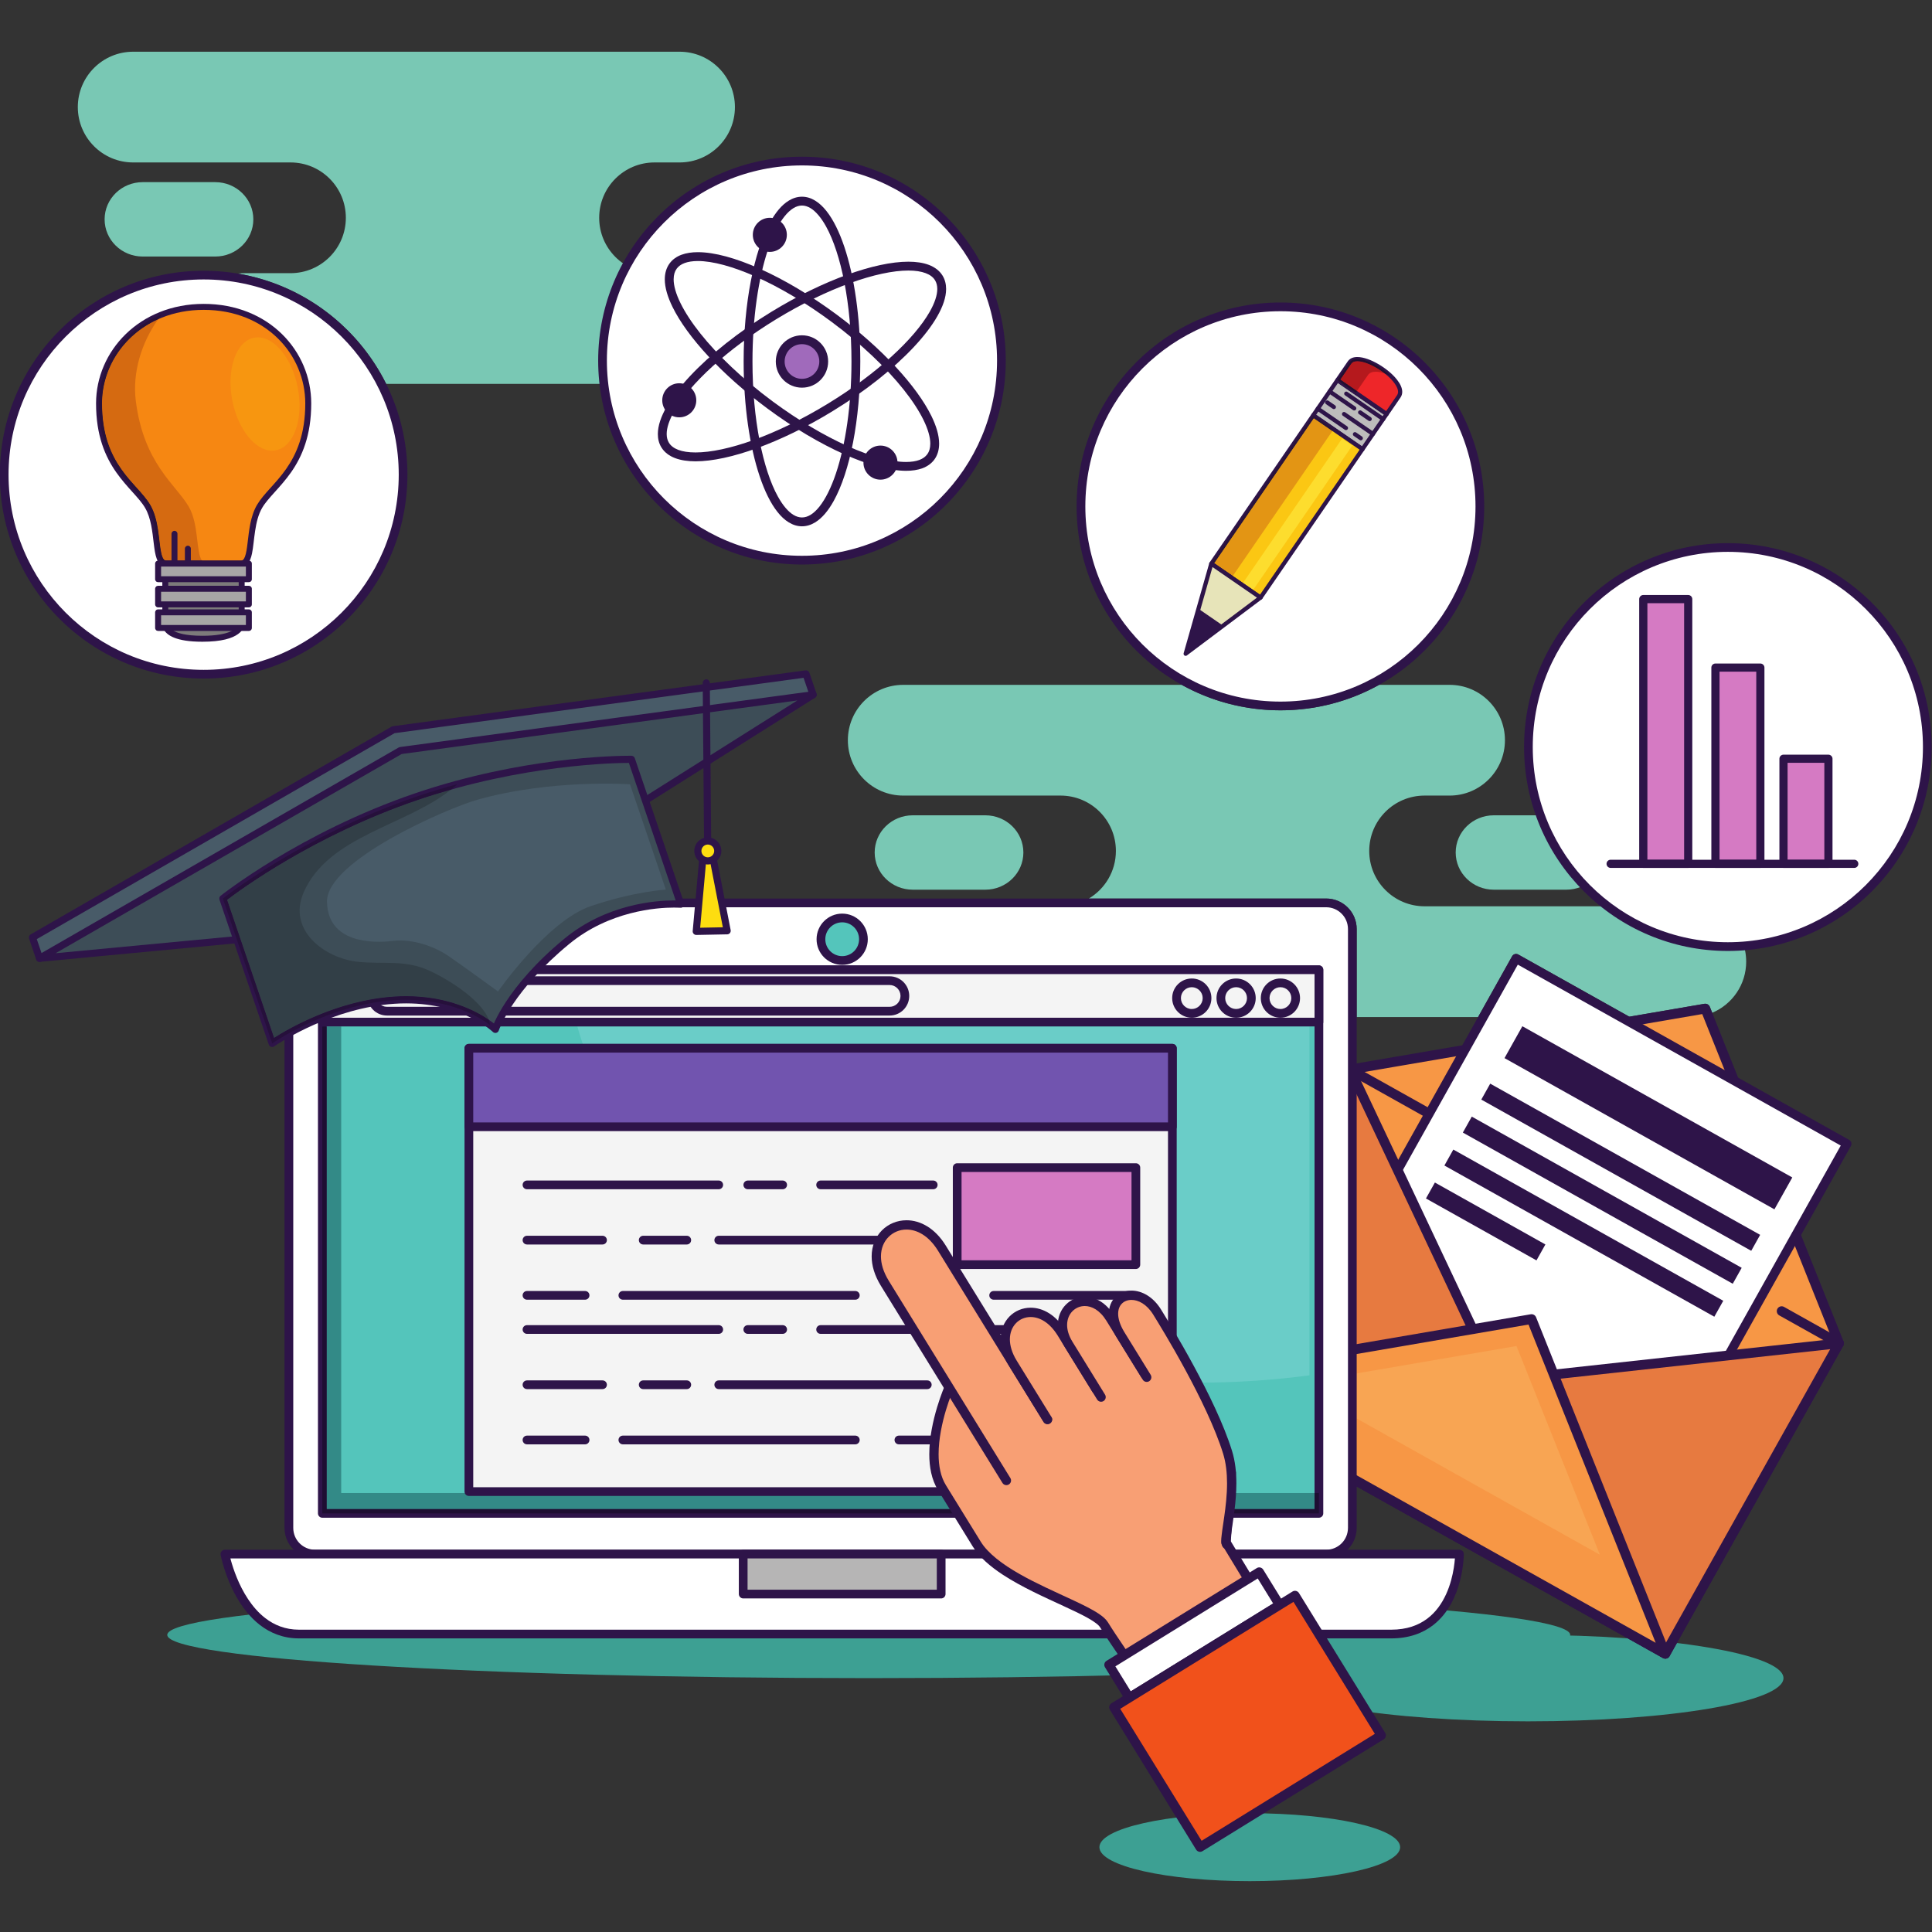 <svg xmlns="http://www.w3.org/2000/svg" xmlns:xlink="http://www.w3.org/1999/xlink" width="500" zoomAndPan="magnify" viewBox="0 0 375 375" height="500" preserveAspectRatio="xMidYMid meet" version="1.0"><rect x="0" y="0" width="375" height="375" fill="#333333" stroke="none"/><defs><clipPath id="4ef729b9a4"><path d="M 213 351 L 272 351 L 272 365.344 L 213 365.344 Z M 213 351 " clip-rule="nonzero"/></clipPath><clipPath id="38601b93f5"><path d="M 260 70 L 269 70 L 269 76 L 260 76 Z M 260 70 " clip-rule="nonzero"/></clipPath><clipPath id="dc9f9f5f4d"><path d="M 263.387 75.895 L 260.152 73.672 C 260.617 73 261.676 71.461 262.273 70.59 C 262.387 70.426 262.531 70.312 262.727 70.23 C 262.922 70.148 263.172 70.102 263.469 70.102 C 263.469 70.102 263.473 70.102 263.477 70.102 C 264.117 70.102 264.957 70.324 265.832 70.707 C 266.824 71.137 267.867 71.773 268.773 72.484 C 268.141 72.273 267.547 72.152 267.031 72.152 C 266.363 72.152 265.82 72.352 265.508 72.812 C 264.91 73.684 263.852 75.223 263.387 75.895 " clip-rule="nonzero"/></clipPath></defs><path fill="#3da093" d="M 246.977 325.719 C 246.977 330.355 269.18 334.109 296.574 334.109 C 323.965 334.109 346.172 330.355 346.172 325.719 C 346.172 321.086 323.965 317.336 296.574 317.336 C 269.18 317.336 246.977 321.086 246.977 325.719 " fill-opacity="1" fill-rule="nonzero"/><g clip-path="url(#4ef729b9a4)"><path fill="#3da093" d="M 213.395 358.535 C 213.395 362.176 226.461 365.129 242.582 365.129 C 258.699 365.129 271.766 362.176 271.766 358.535 C 271.766 354.895 258.699 351.945 242.582 351.945 C 226.461 351.945 213.395 354.895 213.395 358.535 " fill-opacity="1" fill-rule="nonzero"/></g><path fill="#3da093" d="M 32.461 317.336 C 32.461 321.969 93.422 325.723 168.625 325.723 C 243.82 325.723 304.781 321.969 304.781 317.336 C 304.781 312.703 243.82 308.945 168.625 308.945 C 93.422 308.945 32.461 312.703 32.461 317.336 " fill-opacity="1" fill-rule="nonzero"/><path fill="#79c8b4" d="M 154.559 49.793 L 140.473 49.793 C 136.391 49.793 133.086 46.562 133.086 42.574 C 133.086 38.59 136.391 35.355 140.473 35.355 L 154.559 35.355 C 158.637 35.355 161.949 38.59 161.949 42.574 C 161.949 46.562 158.637 49.793 154.559 49.793 " fill-opacity="1" fill-rule="nonzero"/><path fill="#79c8b4" d="M 41.781 49.793 L 27.695 49.793 C 23.613 49.793 20.305 46.562 20.305 42.574 C 20.305 38.59 23.613 35.355 27.695 35.355 L 41.781 35.355 C 45.863 35.355 49.172 38.59 49.172 42.574 C 49.172 46.562 45.863 49.793 41.781 49.793 " fill-opacity="1" fill-rule="nonzero"/><path fill="#79c8b4" d="M 178.73 74.512 L 74.957 74.512 C 69.426 63.395 58.812 55.242 46.16 53.105 C 46.598 53.051 47.043 53.023 47.496 53.023 L 56.387 53.023 C 62.32 53.023 67.129 48.211 67.129 42.273 C 67.129 36.34 62.32 31.531 56.387 31.531 L 25.844 31.531 C 19.914 31.531 15.105 26.719 15.105 20.781 C 15.105 14.852 19.914 10.039 25.844 10.039 L 131.91 10.039 C 137.84 10.039 142.648 14.852 142.648 20.781 C 142.648 26.719 137.84 31.531 131.91 31.531 L 127.039 31.531 C 121.109 31.531 116.301 36.34 116.301 42.273 C 116.301 48.211 121.109 53.023 127.039 53.023 L 178.73 53.023 C 184.664 53.023 189.473 57.832 189.473 63.77 C 189.473 69.703 184.664 74.512 178.73 74.512 " fill-opacity="1" fill-rule="nonzero"/><path fill="#79c8b4" d="M 304.023 172.688 L 289.934 172.688 C 285.855 172.688 282.547 169.457 282.547 165.469 C 282.547 161.48 285.855 158.25 289.934 158.25 L 304.023 158.25 C 308.102 158.25 311.41 161.48 311.41 165.469 C 311.41 169.457 308.102 172.688 304.023 172.688 " fill-opacity="1" fill-rule="nonzero"/><path fill="#79c8b4" d="M 191.246 172.688 L 177.16 172.688 C 173.078 172.688 169.773 169.457 169.773 165.469 C 169.773 161.48 173.078 158.25 177.16 158.25 L 191.246 158.25 C 195.328 158.25 198.637 161.48 198.637 165.469 C 198.637 169.457 195.328 172.688 191.246 172.688 " fill-opacity="1" fill-rule="nonzero"/><path fill="#79c8b4" d="M 286.895 197.406 L 263.332 197.406 L 263.332 180.328 C 263.332 177.059 260.684 174.406 257.41 174.406 L 211.344 174.406 C 214.484 172.531 216.594 169.094 216.594 165.168 C 216.594 159.23 211.785 154.422 205.852 154.422 L 175.309 154.422 C 169.375 154.422 164.57 149.609 164.57 143.676 C 164.57 137.738 169.375 132.93 175.309 132.93 L 229.367 132.93 C 235.047 136.078 241.578 137.871 248.531 137.871 C 255.48 137.871 262.016 136.078 267.688 132.93 L 281.371 132.93 C 287.301 132.93 292.109 137.738 292.109 143.676 C 292.109 149.609 287.301 154.422 281.371 154.422 L 276.508 154.422 C 270.574 154.422 265.766 159.23 265.766 165.168 C 265.766 171.102 270.574 175.91 276.508 175.91 L 328.191 175.91 C 334.125 175.91 338.934 180.727 338.934 186.66 C 338.934 191.125 336.211 194.957 332.34 196.578 L 331.875 195.422 C 331.73 195.055 331.375 194.824 330.996 194.824 C 330.941 194.824 330.891 194.832 330.836 194.836 L 316.246 197.34 L 294.695 185.27 C 294.562 185.195 294.414 185.156 294.266 185.156 C 293.957 185.156 293.656 185.32 293.5 185.605 L 286.895 197.406 " fill-opacity="1" fill-rule="nonzero"/><path fill="#f79745" d="M 330.996 195.77 L 262.074 207.578 L 228.352 267.84 L 323.238 320.996 L 356.957 260.734 L 330.996 195.77 " fill-opacity="1" fill-rule="nonzero"/><path fill="#2e1449" d="M 330.996 195.77 L 330.836 194.836 L 261.914 206.648 C 261.633 206.691 261.387 206.867 261.25 207.117 L 227.523 267.379 C 227.27 267.836 227.434 268.41 227.891 268.668 L 322.773 321.82 C 322.992 321.945 323.246 321.973 323.492 321.906 C 323.734 321.836 323.938 321.676 324.062 321.457 L 357.781 261.195 C 357.922 260.945 357.941 260.648 357.836 260.383 L 331.875 195.422 C 331.707 195.004 331.273 194.762 330.836 194.836 L 330.996 195.77 L 330.117 196.121 L 355.91 260.668 L 322.871 319.707 L 229.637 267.48 L 262.68 208.438 L 331.156 196.703 L 330.996 195.77 L 330.117 196.121 L 330.996 195.77 " fill-opacity="1" fill-rule="nonzero"/><path fill="#2e1449" d="M 261.609 208.406 L 278.113 217.648 C 278.566 217.906 279.148 217.742 279.402 217.285 C 279.656 216.832 279.492 216.254 279.035 215.996 L 262.535 206.754 C 262.078 206.5 261.504 206.664 261.25 207.117 C 260.996 207.57 261.156 208.152 261.609 208.406 " fill-opacity="1" fill-rule="nonzero"/><path fill="#2e1449" d="M 283.477 220.652 L 286.367 222.27 C 286.82 222.523 287.398 222.359 287.652 221.91 C 287.906 221.453 287.742 220.875 287.285 220.617 L 284.398 219.004 C 283.945 218.746 283.367 218.91 283.113 219.367 C 282.859 219.824 283.023 220.398 283.477 220.652 " fill-opacity="1" fill-rule="nonzero"/><path fill="#2e1449" d="M 290.898 224.812 L 325.559 244.227 C 326.012 244.48 326.586 244.316 326.844 243.859 C 327.098 243.406 326.934 242.828 326.48 242.574 L 291.824 223.16 C 291.371 222.906 290.793 223.07 290.539 223.527 C 290.285 223.984 290.449 224.559 290.898 224.812 " fill-opacity="1" fill-rule="nonzero"/><path fill="#2e1449" d="M 332.98 248.387 L 338.754 251.621 C 339.211 251.875 339.785 251.711 340.043 251.258 C 340.297 250.801 340.137 250.223 339.68 249.969 L 333.906 246.738 C 333.449 246.48 332.871 246.641 332.617 247.098 C 332.363 247.555 332.523 248.129 332.98 248.387 " fill-opacity="1" fill-rule="nonzero"/><path fill="#2e1449" d="M 345.355 255.32 L 356.496 261.559 C 356.949 261.812 357.527 261.652 357.781 261.195 C 358.039 260.738 357.875 260.164 357.422 259.91 L 346.281 253.668 C 345.824 253.414 345.25 253.574 344.992 254.031 C 344.738 254.484 344.902 255.066 345.355 255.32 " fill-opacity="1" fill-rule="nonzero"/><path fill="#ffffff" d="M 294.266 186.039 L 251.074 263.223 L 315.293 299.195 L 358.484 222.016 L 294.266 186.039 " fill-opacity="1" fill-rule="nonzero"/><path fill="#2e1449" d="M 294.266 186.039 L 293.5 185.605 L 250.305 262.789 C 250.07 263.215 250.223 263.754 250.645 263.992 L 314.863 299.965 C 315.07 300.078 315.305 300.109 315.535 300.047 C 315.758 299.98 315.949 299.832 316.062 299.625 L 359.254 222.445 C 359.367 222.238 359.398 221.996 359.336 221.773 C 359.273 221.551 359.121 221.355 358.918 221.246 L 294.695 185.27 C 294.273 185.031 293.734 185.184 293.5 185.605 L 294.266 186.039 L 293.836 186.805 L 357.289 222.352 L 314.957 297.996 L 252.273 262.887 L 295.035 186.469 L 294.266 186.039 L 293.836 186.805 L 294.266 186.039 " fill-opacity="1" fill-rule="nonzero"/><path fill="#e77a40" d="M 323.238 320.996 L 228.352 267.84 L 262.074 207.578 L 290.578 268 L 356.957 260.734 L 323.238 320.996 " fill-opacity="1" fill-rule="nonzero"/><path fill="#2e1449" d="M 323.238 320.996 L 323.695 320.168 L 229.637 267.48 L 262.004 209.641 L 289.723 268.402 C 289.891 268.77 290.277 268.984 290.68 268.941 L 355.238 261.875 L 322.41 320.531 L 323.238 320.996 L 323.695 320.168 L 323.238 320.996 L 324.062 321.457 L 357.781 261.195 C 357.953 260.887 357.941 260.508 357.75 260.211 C 357.551 259.918 357.203 259.754 356.855 259.793 L 291.145 266.988 L 262.926 207.176 C 262.777 206.855 262.461 206.648 262.105 206.637 C 261.754 206.621 261.422 206.809 261.25 207.117 L 227.523 267.379 C 227.27 267.836 227.434 268.41 227.891 268.668 L 322.773 321.82 C 322.992 321.945 323.246 321.973 323.492 321.906 C 323.734 321.836 323.938 321.676 324.062 321.457 L 323.238 320.996 " fill-opacity="1" fill-rule="nonzero"/><path fill="#f79745" d="M 323.238 320.996 L 228.352 267.84 L 297.277 256.031 L 323.238 320.996 " fill-opacity="1" fill-rule="nonzero"/><path fill="#2e1449" d="M 323.238 320.996 L 323.695 320.168 L 231.145 268.324 L 296.684 257.094 L 322.359 321.348 L 323.238 320.996 L 323.695 320.168 L 323.238 320.996 L 324.113 320.641 L 298.152 255.68 C 297.988 255.266 297.555 255.027 297.117 255.098 L 228.191 266.91 C 227.801 266.977 227.488 267.285 227.418 267.68 C 227.352 268.078 227.539 268.473 227.891 268.668 L 322.773 321.82 C 323.121 322.016 323.559 321.973 323.859 321.703 C 324.16 321.441 324.262 321.016 324.113 320.641 L 323.238 320.996 " fill-opacity="1" fill-rule="nonzero"/><path fill="#f8a553" d="M 310.539 301.773 L 263.332 275.332 L 263.332 266.574 L 294.348 261.262 L 310.539 301.773 " fill-opacity="1" fill-rule="nonzero"/><path fill="#2e1449" d="M 344.414 234.73 L 292.023 205.379 L 295.488 199.191 L 347.883 228.543 L 344.414 234.73 " fill-opacity="1" fill-rule="nonzero"/><path fill="#2e1449" d="M 339.914 242.781 L 287.52 213.43 L 289.25 210.336 L 341.645 239.684 L 339.914 242.781 " fill-opacity="1" fill-rule="nonzero"/><path fill="#2e1449" d="M 336.328 249.176 L 283.938 219.832 L 285.672 216.734 L 338.062 246.082 L 336.328 249.176 " fill-opacity="1" fill-rule="nonzero"/><path fill="#2e1449" d="M 332.75 255.574 L 280.359 226.227 L 282.09 223.129 L 334.484 252.48 L 332.75 255.574 " fill-opacity="1" fill-rule="nonzero"/><path fill="#2e1449" d="M 298.23 244.641 L 276.777 232.621 L 278.512 229.527 L 299.961 241.547 L 298.23 244.641 " fill-opacity="1" fill-rule="nonzero"/><path fill="#ffffff" d="M 262.484 296.566 C 262.484 299.371 260.211 301.648 257.41 301.648 L 61.152 301.648 C 58.348 301.648 56.078 299.371 56.078 296.566 L 56.078 180.328 C 56.078 177.523 58.348 175.254 61.152 175.254 L 257.41 175.254 C 260.211 175.254 262.484 177.523 262.484 180.328 L 262.484 296.566 " fill-opacity="1" fill-rule="nonzero"/><path fill="#2e1449" d="M 262.484 296.566 L 261.641 296.566 C 261.637 297.738 261.168 298.793 260.402 299.562 C 259.633 300.328 258.578 300.801 257.41 300.801 L 61.152 300.801 C 59.98 300.801 58.93 300.328 58.16 299.562 C 57.391 298.793 56.922 297.738 56.922 296.566 L 56.922 180.328 C 56.922 179.156 57.391 178.105 58.16 177.34 C 58.93 176.57 59.98 176.098 61.152 176.098 L 257.41 176.098 C 258.578 176.098 259.633 176.57 260.402 177.34 C 261.168 178.105 261.637 179.156 261.641 180.328 L 261.641 296.566 L 263.332 296.566 L 263.332 180.328 C 263.332 177.059 260.684 174.406 257.41 174.406 L 61.152 174.406 C 57.879 174.406 55.23 177.059 55.227 180.328 L 55.227 296.566 C 55.227 299.84 57.879 302.492 61.152 302.492 L 257.41 302.492 C 260.684 302.492 263.332 299.84 263.332 296.566 L 262.484 296.566 " fill-opacity="1" fill-rule="nonzero"/><path fill="#54c5bb" d="M 62.562 293.746 L 256 293.746 L 256 188.23 L 62.562 188.23 Z M 62.562 293.746 " fill-opacity="1" fill-rule="nonzero"/><path fill="#2e1449" d="M 256 293.746 L 256 292.902 L 63.406 292.902 L 63.406 189.074 L 255.152 189.074 L 255.152 293.746 L 256 293.746 L 256 292.902 L 256 293.746 L 256.844 293.746 L 256.844 188.23 C 256.844 188.008 256.758 187.789 256.598 187.633 C 256.441 187.473 256.227 187.387 256 187.387 L 62.562 187.387 C 62.336 187.387 62.121 187.473 61.965 187.633 C 61.805 187.789 61.715 188.008 61.715 188.23 L 61.715 293.746 C 61.715 293.969 61.805 294.188 61.965 294.344 C 62.121 294.504 62.336 294.59 62.562 294.59 L 256 294.59 C 256.227 294.59 256.441 294.504 256.598 294.344 C 256.758 294.188 256.844 293.969 256.844 293.746 L 256 293.746 " fill-opacity="1" fill-rule="nonzero"/><path fill="#6acdc8" d="M 232.723 268.367 C 198.711 268.367 164.555 257.777 137.969 236.562 C 125.738 226.801 116.145 213.828 112.062 199.234 L 254.168 199.234 L 254.168 266.949 C 247.074 267.895 239.898 268.367 232.723 268.367 " fill-opacity="1" fill-rule="nonzero"/><path fill="#338a87" d="M 255.152 292.902 L 63.406 292.902 L 63.406 199.234 L 66.227 199.234 L 66.227 289.797 L 255.152 289.797 L 255.152 292.902 " fill-opacity="1" fill-rule="nonzero"/><path fill="#1e0e32" d="M 256 293.746 L 62.562 293.746 L 62.562 199.234 L 63.406 199.234 L 63.406 292.902 L 255.152 292.902 L 255.152 289.797 L 256 289.797 L 256 293.746 M 256 293.746 L 256 292.902 L 256 293.746 " fill-opacity="1" fill-rule="nonzero"/><path fill="#ffffff" d="M 43.652 301.648 L 283.281 301.648 C 283.281 301.648 283.285 317.164 270.027 317.164 C 256.777 317.164 69.453 317.164 58.035 317.164 C 46.613 317.164 43.652 301.648 43.652 301.648 " fill-opacity="1" fill-rule="nonzero"/><path fill="#2e1449" d="M 43.652 301.648 L 43.652 302.492 L 283.281 302.492 L 283.281 301.648 L 282.438 301.648 L 282.438 301.684 C 282.434 302.074 282.324 305.852 280.695 309.418 C 279.883 311.203 278.707 312.93 277.008 314.195 C 275.305 315.465 273.078 316.316 270.027 316.32 C 256.777 316.32 69.453 316.32 58.035 316.32 C 55.371 316.316 53.25 315.43 51.484 314.07 C 48.844 312.039 47.062 308.887 45.973 306.234 C 45.43 304.91 45.055 303.715 44.816 302.855 C 44.699 302.426 44.617 302.078 44.559 301.844 C 44.531 301.723 44.512 301.633 44.5 301.57 L 44.48 301.488 L 43.652 301.648 L 43.652 302.492 L 43.652 301.648 L 42.82 301.809 C 42.836 301.855 43.582 305.805 45.82 309.82 C 46.949 311.824 48.445 313.855 50.449 315.41 C 52.457 316.961 54.984 318.016 58.035 318.012 C 69.453 318.012 256.777 318.012 270.027 318.012 C 273.504 318.016 276.207 316.977 278.211 315.406 C 281.227 313.047 282.676 309.594 283.402 306.766 C 284.125 303.934 284.125 301.695 284.129 301.648 C 284.129 301.422 284.039 301.207 283.879 301.047 C 283.723 300.891 283.504 300.801 283.281 300.801 L 43.652 300.801 C 43.402 300.801 43.16 300.914 43.004 301.105 C 42.84 301.301 42.773 301.559 42.82 301.809 L 43.652 301.648 " fill-opacity="1" fill-rule="nonzero"/><path fill="#f4f4f4" d="M 62.562 198.387 L 256 198.387 L 256 188.23 L 62.562 188.23 Z M 62.562 198.387 " fill-opacity="1" fill-rule="nonzero"/><path fill="#2e1449" d="M 256 198.387 L 256 197.539 L 63.406 197.539 L 63.406 189.074 L 255.152 189.074 L 255.152 198.387 L 256 198.387 L 256 197.539 L 256 198.387 L 256.844 198.387 L 256.844 188.23 C 256.844 188.008 256.758 187.789 256.598 187.633 C 256.441 187.473 256.227 187.387 256 187.387 L 62.562 187.387 C 62.336 187.387 62.121 187.473 61.965 187.633 C 61.805 187.789 61.715 188.008 61.715 188.23 L 61.715 198.387 C 61.715 198.609 61.805 198.828 61.965 198.984 C 62.121 199.141 62.336 199.234 62.562 199.234 L 256 199.234 C 256.227 199.234 256.441 199.141 256.598 198.984 C 256.758 198.828 256.844 198.609 256.844 198.387 L 256 198.387 " fill-opacity="1" fill-rule="nonzero"/><path fill="#f4f4f4" d="M 234.289 193.73 C 234.289 195.367 232.961 196.695 231.324 196.695 C 229.691 196.695 228.367 195.367 228.367 193.73 C 228.367 192.094 229.691 190.77 231.324 190.77 C 232.961 190.77 234.289 192.094 234.289 193.73 " fill-opacity="1" fill-rule="nonzero"/><path fill="#2e1449" d="M 234.289 193.73 L 233.441 193.73 C 233.441 194.898 232.492 195.848 231.324 195.848 C 230.156 195.848 229.215 194.898 229.215 193.73 C 229.215 192.562 230.156 191.617 231.324 191.613 C 232.492 191.617 233.441 192.562 233.441 193.73 L 235.133 193.73 C 235.133 191.625 233.43 189.926 231.324 189.926 C 229.227 189.926 227.52 191.625 227.52 193.73 C 227.52 195.836 229.227 197.539 231.324 197.539 C 233.43 197.539 235.133 195.836 235.133 193.73 L 234.289 193.73 " fill-opacity="1" fill-rule="nonzero"/><path fill="#f4f4f4" d="M 242.887 193.73 C 242.887 195.367 241.562 196.695 239.926 196.695 C 238.293 196.695 236.965 195.367 236.965 193.73 C 236.965 192.094 238.293 190.77 239.926 190.77 C 241.562 190.77 242.887 192.094 242.887 193.73 " fill-opacity="1" fill-rule="nonzero"/><path fill="#2e1449" d="M 242.887 193.73 L 242.039 193.73 C 242.039 194.898 241.094 195.848 239.926 195.848 C 238.762 195.848 237.812 194.898 237.812 193.73 C 237.812 192.562 238.762 191.617 239.926 191.613 C 241.094 191.617 242.039 192.562 242.039 193.73 L 243.734 193.73 C 243.734 191.625 242.027 189.926 239.926 189.926 C 237.824 189.926 236.121 191.625 236.121 193.73 C 236.121 195.836 237.824 197.539 239.926 197.539 C 242.027 197.539 243.734 195.836 243.734 193.73 L 242.887 193.73 " fill-opacity="1" fill-rule="nonzero"/><path fill="#f4f4f4" d="M 251.488 193.73 C 251.488 195.367 250.16 196.695 248.527 196.695 C 246.895 196.695 245.566 195.367 245.566 193.73 C 245.566 192.094 246.895 190.77 248.527 190.77 C 250.16 190.77 251.488 192.094 251.488 193.73 " fill-opacity="1" fill-rule="nonzero"/><path fill="#2e1449" d="M 251.488 193.73 L 250.645 193.73 C 250.641 194.898 249.699 195.848 248.527 195.848 C 247.363 195.848 246.414 194.898 246.414 193.73 C 246.414 192.562 247.363 191.617 248.527 191.613 C 249.699 191.617 250.641 192.562 250.645 193.73 L 252.336 193.73 C 252.332 191.625 250.629 189.926 248.527 189.926 C 246.426 189.926 244.723 191.625 244.723 193.73 C 244.723 195.836 246.426 197.539 248.527 197.539 C 250.629 197.539 252.332 195.836 252.336 193.73 L 251.488 193.73 " fill-opacity="1" fill-rule="nonzero"/><path fill="#f4f4f4" d="M 175.633 193.309 C 175.633 194.945 174.309 196.273 172.676 196.273 L 75.109 196.273 C 73.477 196.273 72.148 194.945 72.148 193.309 C 72.148 191.672 73.477 190.348 75.109 190.348 L 172.676 190.348 C 174.309 190.348 175.633 191.672 175.633 193.309 " fill-opacity="1" fill-rule="nonzero"/><path fill="#2e1449" d="M 175.633 193.309 L 174.789 193.309 C 174.789 194.477 173.844 195.422 172.676 195.422 L 75.109 195.422 C 73.941 195.422 72.996 194.477 72.996 193.309 C 72.996 192.141 73.941 191.195 75.109 191.191 L 172.676 191.191 C 173.844 191.195 174.789 192.141 174.789 193.309 L 176.48 193.309 C 176.48 191.203 174.777 189.5 172.676 189.5 L 75.109 189.5 C 73.008 189.5 71.305 191.203 71.305 193.309 C 71.305 195.414 73.008 197.117 75.109 197.117 L 172.676 197.117 C 174.777 197.117 176.48 195.414 176.48 193.309 L 175.633 193.309 " fill-opacity="1" fill-rule="nonzero"/><path fill="#f4f4f4" d="M 227.551 289.516 L 91.008 289.516 L 91.008 203.465 L 227.551 203.465 L 227.551 289.516 " fill-opacity="1" fill-rule="nonzero"/><path fill="#2e1449" d="M 227.551 289.516 L 227.551 288.668 L 91.855 288.668 L 91.855 204.309 L 226.707 204.309 L 226.707 289.516 L 227.551 289.516 L 227.551 288.668 L 227.551 289.516 L 228.398 289.516 L 228.398 203.465 C 228.398 203.242 228.309 203.023 228.152 202.867 C 227.992 202.707 227.777 202.621 227.551 202.621 L 91.008 202.621 C 90.785 202.621 90.566 202.707 90.41 202.867 C 90.254 203.023 90.164 203.242 90.164 203.465 L 90.164 289.516 C 90.164 289.734 90.254 289.953 90.41 290.113 C 90.566 290.27 90.785 290.359 91.008 290.359 L 227.551 290.359 C 227.777 290.359 227.992 290.27 228.152 290.113 C 228.309 289.953 228.398 289.734 228.398 289.516 L 227.551 289.516 " fill-opacity="1" fill-rule="nonzero"/><path fill="#7154af" d="M 227.551 218.699 L 91.008 218.699 L 91.008 203.465 L 227.551 203.465 L 227.551 218.699 " fill-opacity="1" fill-rule="nonzero"/><path fill="#2e1449" d="M 227.551 218.699 L 227.551 217.855 L 91.855 217.855 L 91.855 204.309 L 226.707 204.309 L 226.707 218.699 L 227.551 218.699 L 227.551 217.855 L 227.551 218.699 L 228.398 218.699 L 228.398 203.465 C 228.398 203.242 228.309 203.023 228.152 202.867 C 227.992 202.707 227.777 202.621 227.551 202.621 L 91.008 202.621 C 90.785 202.621 90.566 202.707 90.41 202.867 C 90.254 203.023 90.164 203.242 90.164 203.465 L 90.164 218.699 C 90.164 218.926 90.254 219.141 90.41 219.297 C 90.566 219.457 90.785 219.547 91.008 219.547 L 227.551 219.547 C 227.777 219.547 227.992 219.457 228.152 219.297 C 228.309 219.141 228.398 218.926 228.398 218.699 L 227.551 218.699 " fill-opacity="1" fill-rule="nonzero"/><path fill="#2e1449" d="M 102.289 230.832 L 139.508 230.832 C 139.977 230.832 140.352 230.453 140.352 229.984 C 140.352 229.52 139.977 229.141 139.508 229.141 L 102.289 229.141 C 101.82 229.141 101.441 229.52 101.441 229.984 C 101.441 230.453 101.82 230.832 102.289 230.832 " fill-opacity="1" fill-rule="nonzero"/><path fill="#2e1449" d="M 145.148 230.832 L 151.918 230.832 C 152.383 230.832 152.762 230.453 152.762 229.984 C 152.762 229.52 152.383 229.141 151.918 229.141 L 145.148 229.141 C 144.684 229.141 144.301 229.52 144.301 229.984 C 144.301 230.453 144.684 230.832 145.148 230.832 " fill-opacity="1" fill-rule="nonzero"/><path fill="#2e1449" d="M 159.281 230.832 L 181.137 230.832 C 181.605 230.832 181.984 230.453 181.984 229.984 C 181.984 229.52 181.605 229.141 181.137 229.141 L 159.281 229.141 C 158.812 229.141 158.438 229.52 158.438 229.984 C 158.438 230.453 158.812 230.832 159.281 230.832 " fill-opacity="1" fill-rule="nonzero"/><path fill="#2e1449" d="M 102.289 241.555 L 116.949 241.555 C 117.418 241.555 117.797 241.172 117.797 240.707 C 117.797 240.242 117.418 239.859 116.949 239.859 L 102.289 239.859 C 101.82 239.859 101.441 240.242 101.441 240.707 C 101.441 241.172 101.82 241.555 102.289 241.555 " fill-opacity="1" fill-rule="nonzero"/><path fill="#2e1449" d="M 124.844 241.555 L 133.305 241.555 C 133.773 241.555 134.148 241.172 134.148 240.707 C 134.148 240.242 133.773 239.859 133.305 239.859 L 124.844 239.859 C 124.379 239.859 124 240.242 124 240.707 C 124 241.172 124.379 241.555 124.844 241.555 " fill-opacity="1" fill-rule="nonzero"/><path fill="#2e1449" d="M 139.508 241.555 L 179.988 241.555 C 180.453 241.555 180.832 241.172 180.832 240.707 C 180.832 240.242 180.453 239.859 179.988 239.859 L 139.508 239.859 C 139.043 239.859 138.664 240.242 138.664 240.707 C 138.664 241.172 139.043 241.555 139.508 241.555 " fill-opacity="1" fill-rule="nonzero"/><path fill="#2e1449" d="M 102.289 252.27 L 113.566 252.27 C 114.035 252.27 114.41 251.895 114.41 251.426 C 114.41 250.957 114.035 250.582 113.566 250.582 L 102.289 250.582 C 101.82 250.582 101.441 250.957 101.441 251.426 C 101.441 251.895 101.82 252.27 102.289 252.27 " fill-opacity="1" fill-rule="nonzero"/><path fill="#2e1449" d="M 120.898 252.27 L 166.016 252.27 C 166.48 252.27 166.863 251.895 166.863 251.426 C 166.863 250.957 166.48 250.582 166.016 250.582 L 120.898 250.582 C 120.43 250.582 120.051 250.957 120.051 251.426 C 120.051 251.895 120.43 252.27 120.898 252.27 " fill-opacity="1" fill-rule="nonzero"/><path fill="#2e1449" d="M 174.473 252.27 L 184.625 252.27 C 185.094 252.27 185.469 251.895 185.469 251.426 C 185.469 250.957 185.094 250.582 184.625 250.582 L 174.473 250.582 C 174.004 250.582 173.629 250.957 173.629 251.426 C 173.629 251.895 174.004 252.27 174.473 252.27 " fill-opacity="1" fill-rule="nonzero"/><path fill="#2e1449" d="M 192.867 252.27 L 219.098 252.27 C 219.559 252.27 219.941 251.895 219.941 251.426 C 219.941 250.957 219.559 250.582 219.098 250.582 L 192.867 250.582 C 192.402 250.582 192.023 250.957 192.023 251.426 C 192.023 251.895 192.402 252.27 192.867 252.27 " fill-opacity="1" fill-rule="nonzero"/><path fill="#2e1449" d="M 102.289 258.902 L 139.508 258.902 C 139.977 258.902 140.352 258.523 140.352 258.055 C 140.352 257.586 139.977 257.211 139.508 257.211 L 102.289 257.211 C 101.82 257.211 101.441 257.586 101.441 258.055 C 101.441 258.523 101.82 258.902 102.289 258.902 " fill-opacity="1" fill-rule="nonzero"/><path fill="#2e1449" d="M 145.148 258.902 L 151.918 258.902 C 152.383 258.902 152.762 258.523 152.762 258.055 C 152.762 257.586 152.383 257.211 151.918 257.211 L 145.148 257.211 C 144.684 257.211 144.301 257.586 144.301 258.055 C 144.301 258.523 144.684 258.902 145.148 258.902 " fill-opacity="1" fill-rule="nonzero"/><path fill="#2e1449" d="M 159.281 258.902 L 200.691 258.902 C 201.16 258.902 201.543 258.523 201.543 258.055 C 201.543 257.586 201.16 257.211 200.691 257.211 L 159.281 257.211 C 158.812 257.211 158.438 257.586 158.438 258.055 C 158.438 258.523 158.812 258.902 159.281 258.902 " fill-opacity="1" fill-rule="nonzero"/><path fill="#2e1449" d="M 207.043 258.902 L 219.098 258.902 C 219.559 258.902 219.941 258.523 219.941 258.055 C 219.941 257.586 219.559 257.211 219.098 257.211 L 207.043 257.211 C 206.574 257.211 206.195 257.586 206.195 258.055 C 206.195 258.523 206.574 258.902 207.043 258.902 " fill-opacity="1" fill-rule="nonzero"/><path fill="#2e1449" d="M 102.289 269.625 L 116.949 269.625 C 117.418 269.625 117.797 269.246 117.797 268.777 C 117.797 268.309 117.418 267.934 116.949 267.934 L 102.289 267.934 C 101.82 267.934 101.441 268.309 101.441 268.777 C 101.441 269.246 101.82 269.625 102.289 269.625 " fill-opacity="1" fill-rule="nonzero"/><path fill="#2e1449" d="M 124.844 269.625 L 133.305 269.625 C 133.773 269.625 134.148 269.246 134.148 268.777 C 134.148 268.309 133.773 267.934 133.305 267.934 L 124.844 267.934 C 124.379 267.934 124 268.309 124 268.777 C 124 269.246 124.379 269.625 124.844 269.625 " fill-opacity="1" fill-rule="nonzero"/><path fill="#2e1449" d="M 139.508 269.625 L 179.988 269.625 C 180.453 269.625 180.832 269.246 180.832 268.777 C 180.832 268.309 180.453 267.934 179.988 267.934 L 139.508 267.934 C 139.043 267.934 138.664 268.309 138.664 268.777 C 138.664 269.246 139.043 269.625 139.508 269.625 " fill-opacity="1" fill-rule="nonzero"/><path fill="#2e1449" d="M 188.641 269.625 L 197.098 269.625 C 197.566 269.625 197.945 269.246 197.945 268.777 C 197.945 268.309 197.566 267.934 197.098 267.934 L 188.641 267.934 C 188.172 267.934 187.793 268.309 187.793 268.777 C 187.793 269.246 188.172 269.625 188.641 269.625 " fill-opacity="1" fill-rule="nonzero"/><path fill="#2e1449" d="M 200.691 269.625 L 219.098 269.625 C 219.559 269.625 219.941 269.246 219.941 268.777 C 219.941 268.309 219.559 267.934 219.098 267.934 L 200.691 267.934 C 200.23 267.934 199.848 268.309 199.848 268.777 C 199.848 269.246 200.23 269.625 200.691 269.625 " fill-opacity="1" fill-rule="nonzero"/><path fill="#2e1449" d="M 102.289 280.348 L 113.566 280.348 C 114.035 280.348 114.41 279.965 114.41 279.496 C 114.41 279.031 114.035 278.652 113.566 278.652 L 102.289 278.652 C 101.82 278.652 101.441 279.031 101.441 279.496 C 101.441 279.965 101.82 280.348 102.289 280.348 " fill-opacity="1" fill-rule="nonzero"/><path fill="#2e1449" d="M 120.898 280.348 L 166.016 280.348 C 166.48 280.348 166.863 279.965 166.863 279.496 C 166.863 279.031 166.48 278.652 166.016 278.652 L 120.898 278.652 C 120.43 278.652 120.051 279.031 120.051 279.496 C 120.051 279.965 120.43 280.348 120.898 280.348 " fill-opacity="1" fill-rule="nonzero"/><path fill="#2e1449" d="M 174.473 280.348 L 184.625 280.348 C 185.094 280.348 185.469 279.965 185.469 279.496 C 185.469 279.031 185.094 278.652 184.625 278.652 L 174.473 278.652 C 174.004 278.652 173.629 279.031 173.629 279.496 C 173.629 279.965 174.004 280.348 174.473 280.348 " fill-opacity="1" fill-rule="nonzero"/><path fill="#2e1449" d="M 192.867 280.348 L 219.098 280.348 C 219.559 280.348 219.941 279.965 219.941 279.496 C 219.941 279.031 219.559 278.652 219.098 278.652 L 192.867 278.652 C 192.402 278.652 192.023 279.031 192.023 279.496 C 192.023 279.965 192.402 280.348 192.867 280.348 " fill-opacity="1" fill-rule="nonzero"/><path fill="#d57ac3" d="M 220.469 245.461 L 185.789 245.461 L 185.789 226.633 L 220.469 226.633 L 220.469 245.461 " fill-opacity="1" fill-rule="nonzero"/><path fill="#2e1449" d="M 220.469 245.461 L 220.469 244.617 L 186.637 244.617 L 186.637 227.477 L 219.625 227.477 L 219.625 245.461 L 220.469 245.461 L 220.469 244.617 L 220.469 245.461 L 221.316 245.461 L 221.316 226.633 C 221.316 226.406 221.227 226.191 221.07 226.035 C 220.91 225.875 220.695 225.785 220.469 225.785 L 185.789 225.785 C 185.57 225.785 185.348 225.875 185.191 226.035 C 185.035 226.191 184.945 226.406 184.945 226.633 L 184.945 245.461 C 184.945 245.688 185.035 245.902 185.191 246.062 C 185.348 246.219 185.57 246.312 185.789 246.312 L 220.469 246.312 C 220.695 246.312 220.91 246.219 221.07 246.062 C 221.227 245.902 221.316 245.688 221.316 245.461 L 220.469 245.461 " fill-opacity="1" fill-rule="nonzero"/><path fill="#54c5bb" d="M 167.594 182.305 C 167.594 184.586 165.746 186.43 163.469 186.43 C 161.191 186.43 159.348 184.586 159.348 182.305 C 159.348 180.027 161.191 178.18 163.469 178.18 C 165.746 178.18 167.594 180.027 167.594 182.305 " fill-opacity="1" fill-rule="nonzero"/><path fill="#2e1449" d="M 167.594 182.305 L 166.746 182.305 C 166.742 184.117 165.281 185.582 163.469 185.586 C 161.66 185.582 160.195 184.117 160.191 182.305 C 160.195 180.492 161.66 179.027 163.469 179.023 C 165.277 179.027 166.742 180.492 166.746 182.305 L 168.438 182.305 C 168.438 179.559 166.211 177.332 163.469 177.332 C 160.723 177.332 158.496 179.559 158.496 182.305 C 158.496 185.055 160.723 187.277 163.469 187.277 C 166.211 187.277 168.438 185.055 168.438 182.305 L 167.594 182.305 " fill-opacity="1" fill-rule="nonzero"/><path fill="#b6b5b5" d="M 182.684 309.406 L 144.254 309.406 L 144.254 301.648 L 182.684 301.648 L 182.684 309.406 " fill-opacity="1" fill-rule="nonzero"/><path fill="#2e1449" d="M 182.684 309.406 L 182.684 308.559 L 145.102 308.559 L 145.102 302.492 L 181.832 302.492 L 181.832 309.406 L 182.684 309.406 L 182.684 308.559 L 182.684 309.406 L 183.527 309.406 L 183.527 301.648 C 183.527 301.422 183.434 301.207 183.281 301.047 C 183.125 300.891 182.902 300.801 182.684 300.801 L 144.254 300.801 C 144.031 300.801 143.816 300.891 143.656 301.047 C 143.5 301.207 143.406 301.422 143.406 301.648 L 143.406 309.406 C 143.406 309.629 143.5 309.844 143.656 310.004 C 143.816 310.16 144.031 310.254 144.254 310.254 L 182.684 310.254 C 182.902 310.254 183.125 310.16 183.281 310.004 C 183.434 309.844 183.527 309.629 183.527 309.406 L 182.684 309.406 " fill-opacity="1" fill-rule="nonzero"/><path fill="#fddd10" d="M 141.141 180.66 L 135.145 180.777 L 136.398 166.824 L 138.441 166.781 L 141.141 180.66 " fill-opacity="1" fill-rule="nonzero"/><path fill="#2e1449" d="M 141.141 180.66 L 141.129 179.969 L 135.902 180.07 L 137.031 167.504 L 137.875 167.484 L 140.461 180.793 L 141.141 180.66 L 141.129 179.969 L 141.141 180.66 L 141.82 180.527 L 139.121 166.648 C 139.055 166.316 138.762 166.082 138.43 166.09 L 136.383 166.125 C 136.027 166.133 135.738 166.41 135.707 166.758 L 134.453 180.715 C 134.434 180.914 134.504 181.105 134.637 181.25 C 134.773 181.395 134.961 181.477 135.156 181.473 L 141.156 181.355 C 141.363 181.352 141.551 181.258 141.68 181.098 C 141.809 180.938 141.859 180.73 141.82 180.527 L 141.141 180.66 " fill-opacity="1" fill-rule="nonzero"/><path fill="#485b68" d="M 157.82 134.848 L 7.676 186.008 L 6.301 181.961 L 76.355 141.641 L 156.449 130.801 L 157.82 134.848 " fill-opacity="1" fill-rule="nonzero"/><path fill="#2e1449" d="M 157.82 134.848 L 157.602 134.188 L 8.109 185.129 L 7.141 182.281 L 76.582 142.309 L 155.973 131.566 L 157.168 135.07 L 157.82 134.848 L 157.602 134.188 L 157.82 134.848 L 158.48 134.621 L 157.102 130.578 C 156.996 130.266 156.68 130.07 156.352 130.117 L 76.262 140.957 L 76.008 141.039 L 5.953 181.363 C 5.668 181.527 5.539 181.875 5.645 182.188 L 7.023 186.234 C 7.078 186.402 7.207 186.547 7.371 186.633 C 7.535 186.711 7.727 186.723 7.902 186.668 L 158.043 135.504 C 158.219 135.445 158.359 135.32 158.445 135.152 C 158.523 134.988 158.539 134.797 158.48 134.621 L 157.82 134.848 " fill-opacity="1" fill-rule="nonzero"/><path fill="#3d4d57" d="M 88.844 178.328 L 7.676 186.008 L 77.73 145.688 L 157.82 134.848 L 88.844 178.328 " fill-opacity="1" fill-rule="nonzero"/><path fill="#2e1449" d="M 88.844 178.328 L 88.777 177.641 L 10.789 185.02 L 77.961 146.355 L 154.754 135.961 L 88.473 177.742 L 88.844 178.328 L 88.777 177.641 L 88.844 178.328 L 89.211 178.914 L 158.191 135.434 C 158.469 135.258 158.586 134.914 158.477 134.609 C 158.359 134.301 158.051 134.117 157.73 134.16 L 77.637 145 L 77.387 145.086 L 7.332 185.406 C 7.051 185.57 6.918 185.91 7.02 186.219 C 7.117 186.531 7.418 186.73 7.742 186.695 L 88.906 179.016 C 89.016 179.004 89.121 178.977 89.211 178.914 L 88.844 178.328 " fill-opacity="1" fill-rule="nonzero"/><path fill="#3d4d57" d="M 132.129 175.504 C 132.129 175.504 119.969 174.5 109.996 182.727 C 98.676 192.062 96.152 199.801 96.152 199.801 C 96.152 199.801 89.422 193.281 76.504 194.137 C 63.586 194.992 52.832 202.527 52.832 202.527 L 43.262 174.406 C 43.262 174.406 58.551 162.219 80.781 154.641 C 103.012 147.066 122.559 147.387 122.559 147.387 L 132.129 175.504 " fill-opacity="1" fill-rule="nonzero"/><path fill="#2e1449" d="M 132.129 175.504 L 132.191 174.816 C 132.172 174.812 131.684 174.773 130.832 174.773 C 127.355 174.777 117.766 175.426 109.555 182.191 C 98.125 191.617 95.527 199.48 95.492 199.586 L 96.152 199.801 L 96.633 199.301 C 96.559 199.234 90.469 193.367 78.82 193.367 C 78.055 193.367 77.266 193.391 76.457 193.445 C 63.301 194.328 52.484 201.934 52.434 201.957 L 52.832 202.527 L 53.484 202.305 L 43.914 174.188 L 43.262 174.406 L 43.691 174.953 C 43.691 174.953 43.75 174.906 43.863 174.82 C 45.586 173.48 60.277 162.359 81.004 155.297 C 101.379 148.355 119.527 148.074 122.211 148.078 C 122.434 148.078 122.547 148.078 122.547 148.078 L 122.559 147.387 L 121.906 147.613 L 131.477 175.73 L 132.129 175.504 L 132.191 174.816 L 132.129 175.504 L 132.789 175.285 L 123.219 147.168 C 123.121 146.887 122.867 146.703 122.574 146.695 C 122.57 146.695 122.445 146.691 122.211 146.691 C 119.434 146.695 101.16 146.965 80.559 153.984 C 58.203 161.605 42.867 173.84 42.828 173.867 C 42.598 174.051 42.508 174.355 42.602 174.633 L 52.172 202.75 C 52.246 202.957 52.41 203.121 52.613 203.188 C 52.82 203.254 53.047 203.219 53.227 203.098 L 53.34 203.016 C 54.516 202.215 64.66 195.605 76.547 194.832 C 77.328 194.777 78.086 194.754 78.82 194.754 C 84.402 194.754 88.629 196.16 91.457 197.551 C 92.871 198.25 93.934 198.949 94.641 199.461 C 94.988 199.723 95.25 199.938 95.426 200.082 L 95.617 200.25 L 95.66 200.293 L 95.672 200.301 C 95.84 200.465 96.09 200.531 96.32 200.473 C 96.551 200.418 96.738 200.246 96.812 200.016 L 96.816 200.008 C 96.941 199.645 99.574 192.223 110.438 183.262 C 118.25 176.805 127.52 176.156 130.832 176.16 C 131.234 176.16 131.551 176.168 131.762 176.18 C 131.867 176.184 131.945 176.184 132 176.188 L 132.074 176.195 C 132.309 176.215 132.531 176.117 132.676 175.93 C 132.82 175.746 132.863 175.504 132.789 175.285 L 132.129 175.504 " fill-opacity="1" fill-rule="nonzero"/><path fill="#323f47" d="M 53.195 201.457 L 44.074 174.656 C 46.562 172.75 60.961 162.125 81.004 155.297 C 83.207 154.547 85.387 153.871 87.527 153.266 C 78.754 160.289 63.777 162.234 58.961 173.164 C 55.715 180.516 62.973 186.031 69.578 186.699 C 74.453 187.195 78.508 186.246 83.199 188.34 C 86.434 189.785 93.359 193.883 94.871 197.934 C 92.289 196.176 86.887 193.367 78.82 193.367 C 78.055 193.367 77.266 193.391 76.457 193.445 C 65.336 194.191 55.887 199.738 53.195 201.457 " fill-opacity="1" fill-rule="nonzero"/><path fill="#26103b" d="M 52.832 202.527 L 43.262 174.406 C 43.262 174.406 58.551 162.219 80.781 154.641 C 83.488 153.715 86.152 152.918 88.75 152.211 C 88.359 152.578 87.949 152.93 87.527 153.266 C 85.387 153.871 83.207 154.547 81.004 155.297 C 60.961 162.125 46.562 172.75 44.074 174.656 L 53.195 201.457 C 55.887 199.738 65.336 194.191 76.457 193.445 C 77.266 193.391 78.055 193.367 78.82 193.367 C 86.887 193.367 92.289 196.176 94.871 197.934 C 95 198.277 95.094 198.629 95.133 198.973 C 93.008 197.387 87.516 194.062 78.828 194.062 C 78.078 194.062 77.301 194.086 76.504 194.137 C 63.586 194.992 52.832 202.527 52.832 202.527 " fill-opacity="1" fill-rule="nonzero"/><path fill="#2e1449" d="M 136.395 132.559 L 136.656 163.242 C 136.66 163.621 136.973 163.93 137.355 163.926 C 137.738 163.922 138.043 163.609 138.039 163.23 L 137.777 132.547 C 137.773 132.168 137.461 131.859 137.082 131.859 C 136.699 131.863 136.391 132.18 136.395 132.559 " fill-opacity="1" fill-rule="nonzero"/><path fill="#fddd10" d="M 139.32 165.129 C 139.336 166.199 138.488 167.078 137.426 167.102 C 136.355 167.121 135.477 166.27 135.453 165.203 C 135.434 164.137 136.285 163.258 137.348 163.234 C 138.414 163.215 139.297 164.062 139.32 165.129 " fill-opacity="1" fill-rule="nonzero"/><path fill="#2e1449" d="M 139.32 165.129 L 138.621 165.145 L 138.621 165.168 C 138.625 165.84 138.086 166.395 137.41 166.406 L 137.387 166.406 C 136.715 166.41 136.16 165.867 136.145 165.191 L 136.145 165.164 C 136.145 164.492 136.688 163.941 137.363 163.926 L 137.387 163.926 L 137.387 163.883 L 137.387 163.926 L 137.387 163.883 L 137.387 163.926 C 138.055 163.926 138.609 164.469 138.621 165.145 L 139.32 165.129 L 140.012 165.113 C 139.98 163.684 138.812 162.543 137.387 162.543 L 137.32 162.543 L 137.348 163.234 L 137.336 162.543 C 135.902 162.566 134.762 163.738 134.762 165.164 L 134.762 165.23 L 135.453 165.203 L 134.762 165.219 C 134.793 166.652 135.961 167.789 137.387 167.793 L 137.438 167.793 C 138.867 167.762 140.012 166.594 140.012 165.168 L 140.012 165.117 L 139.32 165.129 " fill-opacity="1" fill-rule="nonzero"/><path fill="#485b68" d="M 76.258 182.633 C 80.176 182.156 84.488 183.809 87.004 185.527 C 89.523 187.25 96.664 192.445 96.664 192.445 C 96.664 192.445 106.188 178.777 114.656 175.887 C 123.121 173.004 129.242 172.676 129.242 172.676 L 122.281 152.23 C 122.281 152.23 107.102 151.168 92.691 155.219 C 86.902 156.848 63.281 167.055 63.469 175.066 C 63.648 183.074 72.34 183.113 76.258 182.633 " fill-opacity="1" fill-rule="nonzero"/><path fill="#f89f74" d="M 246.008 312.617 L 222.316 327.238 C 222.316 327.238 216.441 318.867 214.277 315.359 C 212.113 311.852 194.312 307.375 189.574 299.688 C 187.824 296.848 185.426 292.961 182.84 288.762 C 178.652 281.977 184.215 269.312 184.215 269.312 L 224.961 264.93 L 238.992 285.836 L 237.969 299.379 L 246.008 312.617 " fill-opacity="1" fill-rule="nonzero"/><path fill="#2e1449" d="M 246.008 312.617 L 245.531 311.848 L 221.844 326.469 L 222.316 327.238 L 223.055 326.715 C 223.055 326.715 222.691 326.195 222.105 325.359 C 220.359 322.848 216.637 317.473 215.043 314.883 C 214.645 314.254 214.043 313.758 213.293 313.242 C 211.973 312.355 210.145 311.465 208.051 310.488 C 204.91 309.023 201.188 307.391 197.891 305.512 C 194.594 303.641 191.742 301.504 190.344 299.211 C 188.594 296.375 186.191 292.484 183.605 288.285 C 182.582 286.637 182.18 284.512 182.18 282.262 C 182.18 279.27 182.891 276.098 183.609 273.699 C 183.973 272.496 184.332 271.488 184.598 270.777 C 184.734 270.426 184.848 270.148 184.922 269.957 C 184.965 269.863 184.996 269.793 185.016 269.742 L 185.039 269.68 L 184.215 269.312 L 184.309 270.211 L 224.516 265.883 L 238.066 286.078 L 237.07 299.312 C 237.059 299.496 237.098 299.684 237.199 299.848 L 245.234 313.086 L 246.008 312.617 L 245.531 311.848 L 246.008 312.617 L 246.781 312.148 L 238.895 299.156 L 239.891 285.898 C 239.906 285.703 239.852 285.496 239.742 285.328 L 225.715 264.422 C 225.523 264.145 225.195 263.992 224.867 264.031 L 184.121 268.414 C 183.797 268.449 183.52 268.656 183.391 268.949 C 183.379 268.977 182.629 270.676 181.879 273.18 C 181.133 275.684 180.375 278.988 180.375 282.262 C 180.375 284.715 180.801 287.176 182.066 289.234 C 184.656 293.434 187.055 297.324 188.805 300.164 C 190.105 302.266 192.207 304.047 194.633 305.645 C 198.277 308.035 202.691 310 206.379 311.707 C 208.227 312.555 209.887 313.34 211.156 314.055 C 211.793 314.414 212.324 314.75 212.727 315.062 C 213.137 315.367 213.398 315.652 213.508 315.832 C 214.609 317.621 216.621 320.59 218.363 323.129 C 220.109 325.664 221.574 327.754 221.574 327.758 C 221.852 328.148 222.387 328.258 222.793 328.008 L 246.484 313.387 C 246.906 313.121 247.039 312.57 246.781 312.148 L 246.008 312.617 " fill-opacity="1" fill-rule="nonzero"/><path fill="#f89f74" d="M 195.34 287.359 C 195.34 287.359 178.754 260.457 171.75 249.094 C 165.875 239.562 177.043 232.902 182.816 242.262 C 189.617 253.293 203.32 275.516 203.32 275.516 " fill-opacity="1" fill-rule="nonzero"/><path fill="#2e1449" d="M 196.113 286.891 C 196.113 286.891 179.523 259.98 172.52 248.617 C 171.426 246.848 170.992 245.238 170.992 243.867 C 170.996 242.27 171.57 240.988 172.473 240.086 C 173.375 239.18 174.602 238.656 175.953 238.656 C 177.922 238.66 180.203 239.766 182.047 242.734 C 188.848 253.762 202.551 275.992 202.551 275.992 C 202.812 276.414 203.367 276.547 203.793 276.285 C 204.219 276.023 204.348 275.469 204.09 275.043 C 204.09 275.043 190.387 252.816 183.582 241.785 C 181.512 238.402 178.633 236.844 175.953 236.852 C 174.133 236.852 172.43 237.562 171.191 238.805 C 169.949 240.047 169.184 241.824 169.188 243.867 C 169.188 245.621 169.742 247.562 170.977 249.57 C 177.984 260.93 194.574 287.836 194.574 287.836 C 194.836 288.262 195.391 288.391 195.816 288.129 C 196.242 287.871 196.375 287.312 196.113 286.891 " fill-opacity="1" fill-rule="nonzero"/><path fill="#f89f74" d="M 203.32 275.516 C 203.32 275.516 199.172 268.789 196.582 264.59 C 191.469 256.297 200.945 250.453 206.055 258.742 C 208.566 262.816 212.793 269.672 212.793 269.672 " fill-opacity="1" fill-rule="nonzero"/><path fill="#2e1449" d="M 204.09 275.043 C 204.09 275.043 199.941 268.312 197.348 264.113 C 196.391 262.559 196.02 261.148 196.016 259.965 C 196.02 258.625 196.488 257.559 197.219 256.809 C 197.949 256.062 198.941 255.633 200.051 255.633 C 201.695 255.637 203.652 256.582 205.289 259.215 C 207.797 263.289 212.023 270.145 212.023 270.145 C 212.285 270.57 212.848 270.699 213.27 270.441 C 213.695 270.176 213.828 269.617 213.566 269.195 C 213.566 269.195 212.508 267.484 211.133 265.258 C 209.766 263.035 208.082 260.301 206.824 258.266 C 204.969 255.234 202.426 253.82 200.051 253.824 C 198.469 253.82 196.992 254.453 195.926 255.543 C 194.859 256.637 194.207 258.188 194.207 259.965 C 194.207 261.539 194.711 263.273 195.812 265.062 C 197.105 267.164 198.793 269.891 200.152 272.102 C 201.512 274.312 202.551 275.988 202.551 275.992 C 202.812 276.414 203.367 276.547 203.793 276.285 C 204.219 276.023 204.348 275.469 204.09 275.043 " fill-opacity="1" fill-rule="nonzero"/><path fill="#f89f74" d="M 213.723 271.176 C 213.723 271.176 209.984 265.113 207.395 260.914 C 203.211 254.129 211.242 248.941 215.527 255.891 C 218.043 259.965 222.27 266.824 222.27 266.824 " fill-opacity="1" fill-rule="nonzero"/><path fill="#2e1449" d="M 214.488 270.699 C 214.488 270.699 210.754 264.637 208.164 260.438 C 207.418 259.223 207.125 258.121 207.125 257.176 C 207.129 256.055 207.531 255.148 208.156 254.508 C 208.785 253.871 209.629 253.5 210.555 253.5 C 211.875 253.504 213.438 254.238 214.758 256.367 C 216.016 258.406 217.699 261.141 219.07 263.359 C 220.441 265.582 221.5 267.297 221.5 267.297 C 221.758 267.723 222.316 267.852 222.738 267.594 C 223.164 267.332 223.301 266.77 223.035 266.348 C 223.035 266.348 218.812 259.496 216.297 255.418 C 214.75 252.887 212.59 251.684 210.555 251.691 C 209.141 251.691 207.82 252.266 206.867 253.246 C 205.906 254.219 205.32 255.609 205.32 257.176 C 205.32 258.496 205.73 259.938 206.629 261.387 C 207.922 263.488 209.504 266.051 210.762 268.094 C 212.016 270.133 212.953 271.648 212.953 271.648 C 213.215 272.074 213.77 272.207 214.195 271.945 C 214.617 271.68 214.75 271.125 214.488 270.699 " fill-opacity="1" fill-rule="nonzero"/><path fill="#f89f74" d="M 222.578 267.324 C 222.578 267.324 220.078 263.266 217.488 259.066 C 212.996 251.781 220.77 248.457 224.602 254.676 C 226.273 257.391 235.102 271.703 238.266 281.859 C 240.492 289 237.316 298.516 238.074 299.75 " fill-opacity="1" fill-rule="nonzero"/><path fill="#2e1449" d="M 223.344 266.848 C 223.344 266.848 220.844 262.789 218.254 258.594 C 217.363 257.145 217.031 255.93 217.031 255.004 C 217.039 254.082 217.336 253.445 217.785 253.004 C 218.234 252.566 218.867 252.312 219.621 252.312 C 220.914 252.312 222.562 253.098 223.832 255.152 C 224.668 256.504 227.281 260.742 230.082 265.906 C 232.879 271.066 235.859 277.16 237.402 282.133 C 237.961 283.926 238.168 285.918 238.168 287.91 C 238.168 290.211 237.895 292.5 237.617 294.441 C 237.48 295.418 237.34 296.305 237.23 297.078 C 237.125 297.848 237.051 298.5 237.051 299.043 C 237.051 299.242 237.059 299.426 237.09 299.617 C 237.121 299.805 237.172 300.004 237.305 300.223 C 237.57 300.652 238.125 300.781 238.551 300.516 C 238.973 300.25 239.105 299.695 238.84 299.27 L 238.551 299.453 L 238.875 299.34 L 238.84 299.27 L 238.551 299.453 L 238.875 299.34 L 238.863 299.348 L 238.879 299.344 L 238.875 299.34 L 238.863 299.348 L 238.879 299.344 C 238.871 299.328 238.855 299.215 238.855 299.043 C 238.855 298.676 238.918 298.07 239.023 297.324 C 239.332 295.078 239.977 291.57 239.977 287.91 C 239.977 285.797 239.762 283.629 239.129 281.594 C 237.516 276.406 234.492 270.262 231.668 265.047 C 228.844 259.832 226.211 255.562 225.371 254.199 C 223.848 251.719 221.648 250.504 219.621 250.504 C 218.453 250.504 217.34 250.918 216.523 251.711 C 215.707 252.504 215.219 253.664 215.223 255.004 C 215.227 256.355 215.695 257.883 216.719 259.539 C 219.305 263.742 221.809 267.801 221.809 267.801 C 222.07 268.223 222.625 268.355 223.051 268.094 C 223.477 267.828 223.605 267.273 223.344 266.848 " fill-opacity="1" fill-rule="nonzero"/><path fill="#ffffff" d="M 219.191 329.531 L 248.363 311.527 L 244.422 305.133 L 215.246 323.141 L 219.191 329.531 " fill-opacity="1" fill-rule="nonzero"/><path fill="#2e1449" d="M 219.191 329.531 L 219.664 330.305 L 248.836 312.297 C 249.043 312.172 249.184 311.973 249.242 311.738 C 249.297 311.5 249.258 311.258 249.129 311.051 L 245.191 304.66 C 244.926 304.234 244.367 304.102 243.945 304.363 L 214.77 322.371 C 214.348 322.633 214.215 323.188 214.477 323.613 L 218.418 330.008 C 218.547 330.215 218.746 330.359 218.98 330.414 C 219.219 330.469 219.457 330.43 219.664 330.305 L 219.191 329.531 L 219.961 329.059 L 216.492 323.438 L 244.125 306.379 L 247.117 311.234 L 218.715 328.766 L 219.191 329.531 L 219.961 329.059 L 219.191 329.531 " fill-opacity="1" fill-rule="nonzero"/><path fill="#f1511b" d="M 232.938 358.535 L 268.102 336.832 L 251.355 309.68 L 216.195 331.383 L 232.938 358.535 " fill-opacity="1" fill-rule="nonzero"/><path fill="#2e1449" d="M 232.938 358.535 L 233.41 359.305 L 268.57 337.605 C 268.777 337.477 268.922 337.277 268.98 337.043 C 269.031 336.809 268.996 336.566 268.867 336.359 L 252.125 309.203 C 251.863 308.781 251.305 308.648 250.879 308.91 L 215.719 330.613 C 215.297 330.875 215.164 331.434 215.426 331.859 L 232.164 359.008 C 232.297 359.219 232.492 359.359 232.73 359.418 C 232.961 359.473 233.203 359.43 233.41 359.305 L 232.938 358.535 L 233.707 358.062 L 217.438 331.68 L 251.062 310.922 L 266.855 336.539 L 232.461 357.77 L 232.938 358.535 L 233.707 358.062 L 232.938 358.535 " fill-opacity="1" fill-rule="nonzero"/><path fill="#ffffff" d="M 374.09 145 C 374.09 166.395 356.754 183.734 335.375 183.734 C 313.996 183.734 296.664 166.395 296.664 145 C 296.664 123.613 313.996 106.27 335.375 106.27 C 356.754 106.27 374.09 123.613 374.09 145 " fill-opacity="1" fill-rule="nonzero"/><path fill="#2e1449" d="M 374.09 145 L 373.242 145 C 373.242 155.465 369.004 164.934 362.148 171.793 C 355.293 178.652 345.836 182.887 335.375 182.887 C 324.918 182.887 315.453 178.652 308.598 171.793 C 301.746 164.934 297.508 155.465 297.508 145 C 297.508 134.539 301.746 125.07 308.598 118.211 C 315.453 111.352 324.918 107.117 335.375 107.113 C 345.836 107.117 355.293 111.352 362.148 118.211 C 369.004 125.07 373.242 134.539 373.242 145 L 374.934 145 C 374.934 123.145 357.223 105.426 335.375 105.426 C 313.527 105.426 295.82 123.145 295.82 145 C 295.82 166.859 313.527 184.582 335.375 184.582 C 357.223 184.582 374.934 166.859 374.934 145 L 374.09 145 " fill-opacity="1" fill-rule="nonzero"/><path fill="#ffffff" d="M 287.242 98.297 C 287.242 119.688 269.906 137.027 248.531 137.027 C 227.148 137.027 209.816 119.688 209.816 98.297 C 209.816 76.902 227.148 59.562 248.531 59.562 C 269.906 59.562 287.242 76.902 287.242 98.297 " fill-opacity="1" fill-rule="nonzero"/><path fill="#2e1449" d="M 287.242 98.297 L 286.395 98.297 C 286.395 108.762 282.16 118.227 275.305 125.086 C 268.449 131.941 258.988 136.18 248.531 136.18 C 238.07 136.18 228.609 131.941 221.75 125.086 C 214.898 118.227 210.664 108.762 210.664 98.297 C 210.664 87.828 214.898 78.363 221.75 71.508 C 228.609 64.648 238.07 60.41 248.531 60.41 C 258.988 60.41 268.449 64.648 275.305 71.508 C 282.16 78.363 286.395 87.828 286.395 98.297 L 288.086 98.297 C 288.086 76.438 270.375 58.715 248.531 58.715 C 226.68 58.715 208.969 76.438 208.969 98.297 C 208.969 120.156 226.68 137.871 248.531 137.871 C 270.375 137.871 288.086 120.156 288.086 98.297 L 287.242 98.297 " fill-opacity="1" fill-rule="nonzero"/><path fill="#ffffff" d="M 78.238 92.129 C 78.238 113.52 60.902 130.863 39.527 130.863 C 18.145 130.863 0.816 113.52 0.816 92.129 C 0.816 70.738 18.145 53.398 39.527 53.398 C 60.902 53.398 78.238 70.738 78.238 92.129 " fill-opacity="1" fill-rule="nonzero"/><path fill="#2e1449" d="M 78.238 92.129 L 77.395 92.129 C 77.391 102.594 73.156 112.062 66.301 118.918 C 59.445 125.777 49.984 130.016 39.527 130.016 C 29.066 130.016 19.605 125.777 12.75 118.918 C 5.898 112.062 1.66 102.594 1.66 92.129 C 1.66 81.664 5.898 72.199 12.75 65.34 C 19.605 58.484 29.066 54.242 39.527 54.242 C 49.984 54.242 59.445 58.484 66.301 65.34 C 73.156 72.199 77.391 81.664 77.395 92.129 L 79.082 92.129 C 79.082 70.27 61.371 52.551 39.527 52.551 C 17.676 52.551 -0.035 70.27 -0.035 92.129 C -0.035 113.988 17.676 131.707 39.527 131.707 C 61.371 131.707 79.082 113.988 79.082 92.129 L 78.238 92.129 " fill-opacity="1" fill-rule="nonzero"/><path fill="#ffffff" d="M 194.375 69.992 C 194.375 91.383 177.043 108.727 155.664 108.727 C 134.281 108.727 116.949 91.383 116.949 69.992 C 116.949 48.598 134.281 31.262 155.664 31.262 C 177.043 31.262 194.375 48.598 194.375 69.992 " fill-opacity="1" fill-rule="nonzero"/><path fill="#2e1449" d="M 194.375 69.992 L 193.527 69.992 C 193.527 80.457 189.293 89.922 182.438 96.785 C 175.586 103.641 166.121 107.879 155.664 107.879 C 145.203 107.879 135.742 103.641 128.887 96.785 C 122.035 89.922 117.797 80.457 117.797 69.992 C 117.797 59.531 122.035 50.062 128.887 43.203 C 135.742 36.344 145.203 32.109 155.664 32.109 C 166.121 32.109 175.586 36.344 182.438 43.203 C 189.293 50.062 193.527 59.531 193.527 69.992 L 195.219 69.992 C 195.219 48.137 177.508 30.414 155.664 30.414 C 133.816 30.414 116.105 48.137 116.105 69.992 C 116.105 91.852 133.816 109.574 155.664 109.574 C 177.508 109.574 195.219 91.852 195.219 69.992 L 194.375 69.992 " fill-opacity="1" fill-rule="nonzero"/><path fill="#d57ac3" d="M 327.68 167.668 L 318.961 167.668 L 318.961 116.281 L 327.68 116.281 L 327.68 167.668 " fill-opacity="1" fill-rule="nonzero"/><path fill="#2e1449" d="M 327.68 167.668 L 327.68 166.875 L 319.758 166.875 L 319.758 117.078 L 326.887 117.078 L 326.887 167.668 L 327.68 167.668 L 327.68 166.875 L 327.68 167.668 L 328.473 167.668 L 328.473 116.281 C 328.473 116.074 328.387 115.871 328.242 115.723 C 328.094 115.574 327.887 115.492 327.68 115.492 L 318.961 115.492 C 318.75 115.492 318.551 115.574 318.402 115.723 C 318.254 115.871 318.168 116.074 318.168 116.281 L 318.168 167.668 C 318.168 167.879 318.254 168.078 318.402 168.227 C 318.551 168.375 318.75 168.461 318.961 168.461 L 327.68 168.461 C 327.887 168.461 328.094 168.375 328.242 168.227 C 328.387 168.078 328.473 167.879 328.473 167.668 L 327.68 167.668 " fill-opacity="1" fill-rule="nonzero"/><path fill="#d57ac3" d="M 341.684 167.668 L 332.961 167.668 L 332.961 129.578 L 341.684 129.578 L 341.684 167.668 " fill-opacity="1" fill-rule="nonzero"/><path fill="#2e1449" d="M 341.684 167.668 L 341.684 166.875 L 333.758 166.875 L 333.758 130.371 L 340.891 130.371 L 340.891 167.668 L 341.684 167.668 L 341.684 166.875 L 341.684 167.668 L 342.477 167.668 L 342.477 129.578 C 342.477 129.371 342.391 129.168 342.242 129.02 C 342.094 128.871 341.891 128.789 341.684 128.789 L 332.961 128.789 C 332.758 128.789 332.551 128.871 332.402 129.02 C 332.254 129.168 332.172 129.371 332.172 129.578 L 332.172 167.668 C 332.172 167.879 332.254 168.078 332.402 168.227 C 332.551 168.375 332.758 168.461 332.961 168.461 L 341.684 168.461 C 341.891 168.461 342.094 168.375 342.242 168.227 C 342.391 168.078 342.477 167.879 342.477 167.668 L 341.684 167.668 " fill-opacity="1" fill-rule="nonzero"/><path fill="#d57ac3" d="M 354.891 167.668 L 346.172 167.668 L 346.172 147.273 L 354.891 147.273 L 354.891 167.668 " fill-opacity="1" fill-rule="nonzero"/><path fill="#2e1449" d="M 354.891 167.668 L 354.891 166.875 L 346.969 166.875 L 346.969 148.062 L 354.102 148.062 L 354.102 167.668 L 354.891 167.668 L 354.891 166.875 L 354.891 167.668 L 355.688 167.668 L 355.688 147.273 C 355.688 147.062 355.602 146.859 355.453 146.715 C 355.305 146.566 355.102 146.48 354.891 146.48 L 346.172 146.48 C 345.969 146.48 345.762 146.566 345.613 146.715 C 345.465 146.859 345.383 147.062 345.383 147.273 L 345.383 167.668 C 345.383 167.879 345.465 168.078 345.613 168.227 C 345.762 168.375 345.969 168.461 346.172 168.461 L 354.891 168.461 C 355.102 168.461 355.305 168.375 355.453 168.227 C 355.602 168.078 355.688 167.879 355.688 167.668 L 354.891 167.668 " fill-opacity="1" fill-rule="nonzero"/><path fill="#2e1449" d="M 359.914 166.875 L 312.621 166.875 C 312.184 166.875 311.828 167.23 311.828 167.668 C 311.828 168.105 312.184 168.461 312.621 168.461 L 359.914 168.461 C 360.352 168.461 360.703 168.105 360.703 167.668 C 360.703 167.23 360.352 166.875 359.914 166.875 " fill-opacity="1" fill-rule="nonzero"/><path fill="#7d7b7b" d="M 46.91 120.949 C 46.91 120.949 47.148 123.984 39.277 123.984 C 31.41 123.984 32.082 120.949 32.082 120.949 L 32.082 110.113 L 46.91 110.113 L 46.91 120.949 " fill-opacity="1" fill-rule="nonzero"/><path fill="#2e1449" d="M 46.91 120.949 L 46.332 120.988 L 46.504 120.977 L 46.332 120.977 L 46.332 120.988 L 46.504 120.977 L 46.332 120.977 C 46.332 120.988 46.332 121.129 46.234 121.34 C 46.09 121.645 45.742 122.137 44.723 122.586 C 43.703 123.031 42.012 123.406 39.277 123.406 C 35.98 123.406 34.281 122.852 33.469 122.312 C 33.062 122.043 32.871 121.789 32.766 121.582 C 32.664 121.379 32.645 121.215 32.645 121.125 L 32.648 121.066 L 32.648 121.062 L 32.324 121.004 L 32.645 121.078 L 32.648 121.062 L 32.324 121.004 L 32.645 121.078 L 32.66 120.949 L 32.66 110.691 L 46.332 110.691 L 46.332 120.988 L 46.91 120.949 L 47.488 120.949 L 47.488 110.113 C 47.488 109.961 47.426 109.812 47.316 109.707 C 47.211 109.598 47.062 109.535 46.91 109.535 L 32.082 109.535 C 31.93 109.535 31.781 109.598 31.676 109.707 C 31.57 109.812 31.508 109.961 31.508 110.113 L 31.508 120.949 L 32.082 120.949 L 31.52 120.824 C 31.512 120.855 31.492 120.965 31.492 121.125 C 31.492 121.359 31.539 121.715 31.734 122.105 C 32.031 122.695 32.668 123.332 33.832 123.785 C 35.004 124.246 36.711 124.559 39.277 124.559 C 43.051 124.559 45.078 123.887 46.215 123.062 C 46.781 122.656 47.109 122.203 47.285 121.82 C 47.461 121.434 47.488 121.121 47.488 120.977 L 47.484 120.906 L 46.91 120.949 L 47.488 120.949 L 46.91 120.949 " fill-opacity="1" fill-rule="nonzero"/><path fill="#f68712" d="M 39.527 59.562 C 27.367 59.562 19.219 68.504 19.219 78.297 C 19.219 90.586 26.211 94.102 28.668 98.293 C 31.125 102.48 29.68 109.391 32.277 109.391 C 34.875 109.391 39.527 109.391 39.527 109.391 C 39.527 109.391 44.176 109.391 46.773 109.391 C 49.375 109.391 47.93 102.48 50.383 98.293 C 52.84 94.102 59.832 90.586 59.832 78.297 C 59.832 68.504 51.914 59.562 39.527 59.562 " fill-opacity="1" fill-rule="nonzero"/><path fill="#2e1449" d="M 39.527 59.562 L 39.527 58.984 C 33.305 58.984 28.074 61.277 24.41 64.844 C 20.746 68.406 18.645 73.238 18.645 78.297 C 18.637 84.551 20.438 88.652 22.551 91.664 C 24.656 94.668 27.035 96.625 28.168 98.586 C 29.309 100.516 29.578 103.219 29.844 105.48 C 29.98 106.617 30.117 107.637 30.418 108.449 C 30.574 108.855 30.773 109.223 31.086 109.512 C 31.391 109.801 31.824 109.973 32.277 109.969 C 34.875 109.969 39.527 109.969 39.527 109.969 C 39.527 109.969 44.176 109.969 46.773 109.969 C 47.227 109.973 47.66 109.801 47.965 109.512 C 48.504 109 48.727 108.281 48.91 107.453 C 49.168 106.199 49.273 104.633 49.52 103.043 C 49.758 101.449 50.137 99.852 50.879 98.586 C 52.016 96.625 54.391 94.668 56.504 91.664 C 58.613 88.652 60.414 84.551 60.41 78.297 C 60.41 73.242 58.367 68.41 54.73 64.844 C 51.094 61.277 45.859 58.98 39.527 58.984 L 39.527 60.141 C 45.582 60.141 50.5 62.32 53.918 65.668 C 57.34 69.023 59.254 73.555 59.254 78.297 C 59.25 84.332 57.551 88.133 55.555 91 C 53.555 93.875 51.207 95.77 49.883 98 C 48.57 100.258 48.336 103.102 48.059 105.344 C 47.93 106.461 47.781 107.43 47.547 108.043 C 47.434 108.348 47.301 108.551 47.184 108.66 C 47.062 108.766 46.969 108.809 46.773 108.812 C 45.477 108.812 43.66 108.812 42.172 108.812 C 40.688 108.812 39.527 108.812 39.527 108.812 C 39.527 108.812 34.875 108.812 32.277 108.812 C 32.078 108.809 31.988 108.766 31.863 108.66 C 31.652 108.48 31.422 107.961 31.273 107.211 C 31.035 106.094 30.926 104.516 30.676 102.867 C 30.422 101.219 30.031 99.484 29.164 98 C 27.844 95.77 25.492 93.875 23.496 91 C 21.496 88.133 19.805 84.332 19.797 78.297 C 19.805 68.828 27.66 60.145 39.527 60.141 L 39.527 59.562 " fill-opacity="1" fill-rule="nonzero"/><path fill="#d56a11" d="M 39.188 108.812 C 38.074 108.812 34.457 108.812 32.277 108.812 C 32.078 108.809 31.988 108.766 31.863 108.66 C 31.652 108.48 31.422 107.961 31.273 107.211 C 31.035 106.094 30.926 104.516 30.676 102.867 C 30.422 101.219 30.031 99.484 29.164 98 C 27.844 95.77 25.492 93.875 23.496 91 C 21.496 88.133 19.805 84.332 19.797 78.297 C 19.805 71.438 23.922 64.996 30.703 61.957 C 27.41 66.566 25.695 72.379 26.352 77.75 C 27.855 89.941 34.156 94.102 36.609 98.293 C 38.637 101.75 38.004 107.062 39.188 108.812 " fill-opacity="1" fill-rule="nonzero"/><path fill="#28113b" d="M 40.219 109.391 C 39.789 109.391 39.527 109.391 39.527 109.391 C 39.527 109.391 34.875 109.391 32.277 109.391 C 29.68 109.391 31.125 102.48 28.668 98.293 C 26.211 94.102 19.219 90.586 19.219 78.297 C 19.219 70.898 23.875 63.988 31.391 61.051 C 31.152 61.348 30.926 61.652 30.703 61.957 C 23.922 64.996 19.805 71.438 19.797 78.297 C 19.805 84.332 21.496 88.133 23.496 91 C 25.492 93.875 27.844 95.77 29.164 98 C 30.031 99.484 30.422 101.219 30.676 102.867 C 30.926 104.516 31.035 106.094 31.273 107.211 C 31.422 107.961 31.652 108.48 31.863 108.66 C 31.988 108.766 32.078 108.809 32.277 108.812 C 34.457 108.812 38.074 108.812 39.188 108.812 C 39.434 109.18 39.766 109.391 40.219 109.391 " fill-opacity="1" fill-rule="nonzero"/><path fill="#f79610" d="M 52.82 87.473 C 49.535 87.473 46.176 83.32 45.086 77.703 C 43.922 71.672 45.816 66.227 49.328 65.551 C 49.57 65.504 49.816 65.48 50.059 65.48 C 53.348 65.48 56.707 69.629 57.793 75.242 C 58.961 81.277 57.062 86.723 53.555 87.398 C 53.312 87.445 53.066 87.473 52.82 87.473 " fill-opacity="1" fill-rule="nonzero"/><path fill="#2e1449" d="M 34.445 109.391 L 34.445 103.613 C 34.445 103.293 34.184 103.035 33.867 103.035 C 33.547 103.035 33.289 103.293 33.289 103.613 L 33.289 109.391 C 33.289 109.711 33.547 109.969 33.867 109.969 C 34.184 109.969 34.445 109.711 34.445 109.391 " fill-opacity="1" fill-rule="nonzero"/><path fill="#2e1449" d="M 37.043 109.391 L 37.043 106.5 C 37.043 106.18 36.785 105.922 36.465 105.922 C 36.145 105.922 35.887 106.18 35.887 106.5 L 35.887 109.391 C 35.887 109.711 36.145 109.969 36.465 109.969 C 36.785 109.969 37.043 109.711 37.043 109.391 " fill-opacity="1" fill-rule="nonzero"/><path fill="#a7a5a6" d="M 48.305 112.426 L 30.688 112.426 L 30.688 109.391 L 48.305 109.391 L 48.305 112.426 " fill-opacity="1" fill-rule="nonzero"/><path fill="#2e1449" d="M 48.305 112.426 L 48.305 111.848 L 31.266 111.848 L 31.266 109.969 L 47.727 109.969 L 47.727 112.426 L 48.305 112.426 L 48.305 111.848 L 48.305 112.426 L 48.883 112.426 L 48.883 109.391 C 48.883 109.238 48.824 109.09 48.711 108.984 C 48.605 108.875 48.457 108.812 48.305 108.812 L 30.688 108.812 C 30.535 108.812 30.387 108.875 30.277 108.984 C 30.172 109.09 30.109 109.238 30.109 109.391 L 30.109 112.426 C 30.109 112.578 30.172 112.727 30.277 112.832 C 30.387 112.941 30.535 113 30.688 113 L 48.305 113 C 48.461 113 48.605 112.945 48.711 112.832 C 48.824 112.723 48.883 112.578 48.883 112.426 L 48.305 112.426 " fill-opacity="1" fill-rule="nonzero"/><path fill="#a7a5a6" d="M 48.305 117.312 L 30.688 117.312 L 30.688 114.281 L 48.305 114.281 L 48.305 117.312 " fill-opacity="1" fill-rule="nonzero"/><path fill="#2e1449" d="M 48.305 117.312 L 48.305 116.734 L 31.266 116.734 L 31.266 114.859 L 47.727 114.859 L 47.727 117.312 L 48.305 117.312 L 48.305 116.734 L 48.305 117.312 L 48.883 117.312 L 48.883 114.281 C 48.883 114.129 48.824 113.98 48.711 113.871 C 48.605 113.762 48.457 113.703 48.305 113.703 L 30.688 113.703 C 30.535 113.703 30.387 113.762 30.277 113.871 C 30.172 113.98 30.109 114.129 30.109 114.281 L 30.109 117.312 C 30.109 117.465 30.172 117.613 30.277 117.719 C 30.387 117.832 30.535 117.891 30.688 117.891 L 48.305 117.891 C 48.461 117.891 48.605 117.832 48.711 117.719 C 48.824 117.613 48.883 117.465 48.883 117.312 L 48.305 117.312 " fill-opacity="1" fill-rule="nonzero"/><path fill="#a7a5a6" d="M 48.305 121.887 L 30.688 121.887 L 30.688 118.855 L 48.305 118.855 L 48.305 121.887 " fill-opacity="1" fill-rule="nonzero"/><path fill="#2e1449" d="M 48.305 121.887 L 48.305 121.309 L 31.266 121.309 L 31.266 119.434 L 47.727 119.434 L 47.727 121.887 L 48.305 121.887 L 48.305 121.309 L 48.305 121.887 L 48.883 121.887 L 48.883 118.855 C 48.883 118.703 48.824 118.555 48.711 118.449 C 48.605 118.336 48.457 118.277 48.305 118.277 L 30.688 118.277 C 30.535 118.277 30.387 118.336 30.277 118.449 C 30.172 118.555 30.109 118.703 30.109 118.855 L 30.109 121.887 C 30.109 122.039 30.172 122.188 30.277 122.297 C 30.387 122.406 30.535 122.465 30.688 122.465 L 48.305 122.465 C 48.461 122.465 48.605 122.406 48.711 122.297 C 48.824 122.188 48.883 122.039 48.883 121.887 L 48.305 121.887 " fill-opacity="1" fill-rule="nonzero"/><path fill="#a06abb" d="M 159.883 70.168 C 159.883 72.5 157.996 74.391 155.664 74.391 C 153.332 74.391 151.441 72.5 151.441 70.168 C 151.441 67.836 153.332 65.941 155.664 65.941 C 157.996 65.941 159.883 67.836 159.883 70.168 " fill-opacity="1" fill-rule="nonzero"/><path fill="#2e1449" d="M 159.883 70.168 L 159.027 70.168 C 159.023 72.027 157.52 73.527 155.664 73.531 C 153.805 73.527 152.301 72.027 152.297 70.168 C 152.301 68.309 153.805 66.801 155.664 66.801 C 157.52 66.801 159.023 68.309 159.027 70.168 L 160.742 70.168 C 160.742 67.359 158.469 65.086 155.664 65.082 C 152.855 65.086 150.582 67.359 150.582 70.168 C 150.582 72.977 152.855 75.246 155.664 75.246 C 158.469 75.246 160.742 72.977 160.742 70.168 L 159.883 70.168 " fill-opacity="1" fill-rule="nonzero"/><path fill="#2e1449" d="M 166.125 70.168 L 165.27 70.168 C 165.27 78.684 164.102 86.395 162.25 91.906 C 161.324 94.66 160.223 96.859 159.062 98.32 C 158.484 99.047 157.898 99.586 157.324 99.934 C 156.75 100.277 156.211 100.438 155.664 100.438 C 155.117 100.438 154.57 100.277 154 99.934 C 153 99.328 151.949 98.117 150.988 96.375 C 149.539 93.766 148.297 90 147.43 85.5 C 146.559 81 146.055 75.758 146.055 70.168 C 146.055 61.648 147.223 53.938 149.074 48.43 C 150 45.676 151.102 43.473 152.258 42.02 C 152.84 41.289 153.43 40.754 154 40.402 C 154.57 40.055 155.117 39.898 155.664 39.895 C 156.211 39.898 156.75 40.055 157.324 40.402 C 158.328 41.008 159.375 42.219 160.34 43.961 C 161.785 46.57 163.027 50.336 163.895 54.832 C 164.766 59.336 165.27 64.578 165.27 70.168 L 166.984 70.168 C 166.984 61.488 165.809 53.637 163.875 47.879 C 162.906 45.004 161.75 42.645 160.406 40.949 C 159.734 40.105 159.012 39.422 158.215 38.938 C 157.43 38.453 156.559 38.18 155.664 38.18 C 154.766 38.18 153.898 38.453 153.109 38.938 C 151.723 39.785 150.539 41.23 149.488 43.125 C 147.91 45.977 146.637 49.883 145.742 54.512 C 144.848 59.133 144.34 64.473 144.34 70.168 C 144.344 78.844 145.52 86.695 147.453 92.453 C 148.422 95.332 149.574 97.691 150.918 99.383 C 151.59 100.234 152.316 100.914 153.109 101.398 C 153.898 101.879 154.766 102.156 155.664 102.156 C 156.559 102.156 157.43 101.879 158.215 101.398 C 159.602 100.547 160.785 99.102 161.836 97.207 C 163.41 94.355 164.688 90.453 165.586 85.824 C 166.473 81.199 166.984 75.859 166.984 70.168 L 166.125 70.168 " fill-opacity="1" fill-rule="nonzero"/><path fill="#2e1449" d="M 161.109 79.102 L 160.664 78.371 C 155.699 81.402 150.77 83.773 146.336 85.383 C 141.906 86.988 137.957 87.824 135.012 87.82 C 133.652 87.824 132.508 87.645 131.645 87.316 C 130.773 86.98 130.195 86.52 129.836 85.93 C 129.551 85.461 129.402 84.914 129.402 84.246 C 129.395 83.078 129.883 81.547 130.871 79.82 C 132.348 77.223 134.91 74.203 138.297 71.113 C 141.684 68.027 145.891 64.875 150.66 61.961 C 155.625 58.934 160.555 56.562 164.988 54.957 C 169.418 53.344 173.367 52.508 176.312 52.512 C 177.676 52.508 178.816 52.691 179.68 53.023 C 180.551 53.352 181.129 53.812 181.492 54.402 C 181.777 54.871 181.922 55.418 181.926 56.094 C 181.93 57.258 181.441 58.793 180.453 60.52 C 178.98 63.109 176.418 66.137 173.027 69.219 C 169.645 72.305 165.434 75.461 160.664 78.371 L 161.109 79.102 L 161.559 79.836 C 168.031 75.883 173.504 71.492 177.383 67.344 C 179.324 65.27 180.871 63.254 181.945 61.367 C 183.016 59.48 183.637 57.719 183.641 56.094 C 183.641 55.164 183.426 54.277 182.957 53.508 C 182.363 52.535 181.422 51.844 180.293 51.414 C 179.156 50.984 177.82 50.797 176.312 50.793 C 173.055 50.797 168.965 51.691 164.406 53.336 C 159.844 54.988 154.828 57.41 149.77 60.496 C 143.293 64.449 137.824 68.848 133.941 72.992 C 132 75.07 130.453 77.082 129.379 78.965 C 128.309 80.859 127.691 82.621 127.688 84.246 C 127.684 85.168 127.898 86.059 128.367 86.824 C 128.961 87.801 129.902 88.492 131.031 88.918 C 132.164 89.348 133.504 89.539 135.012 89.543 C 138.27 89.539 142.359 88.645 146.918 86.996 C 151.48 85.344 156.5 82.926 161.559 79.836 L 161.109 79.102 " fill-opacity="1" fill-rule="nonzero"/><path fill="#2e1449" d="M 161.895 61.758 L 161.379 62.449 C 167.184 66.75 172.02 71.383 175.383 75.602 C 177.062 77.715 178.371 79.719 179.25 81.516 C 180.133 83.312 180.574 84.895 180.57 86.113 C 180.566 86.988 180.363 87.66 179.965 88.191 C 179.621 88.66 179.129 89.016 178.449 89.277 C 177.766 89.531 176.898 89.668 175.867 89.668 C 173.023 89.676 169.023 88.605 164.512 86.586 C 160 84.562 154.961 81.605 149.941 77.887 C 144.137 73.586 139.305 68.953 135.941 64.73 C 134.262 62.621 132.953 60.613 132.074 58.816 C 131.191 57.023 130.75 55.438 130.754 54.219 C 130.758 53.344 130.961 52.672 131.355 52.141 C 131.703 51.672 132.195 51.312 132.879 51.059 C 133.559 50.805 134.426 50.664 135.457 50.664 C 138.301 50.66 142.301 51.727 146.809 53.75 C 151.324 55.77 156.363 58.727 161.379 62.449 L 161.895 61.758 L 162.402 61.066 C 157.293 57.281 152.16 54.258 147.508 52.18 C 142.855 50.102 138.707 48.953 135.457 48.945 C 134.277 48.949 133.211 49.102 132.277 49.449 C 131.348 49.793 130.547 50.348 129.977 51.117 C 129.328 51.992 129.035 53.066 129.035 54.219 C 129.039 55.836 129.582 57.625 130.531 59.57 C 133.391 65.391 140.059 72.684 148.918 79.266 C 154.031 83.055 159.164 86.07 163.812 88.152 C 168.469 90.227 172.617 91.379 175.867 91.383 C 177.043 91.383 178.113 91.23 179.047 90.887 C 179.977 90.539 180.777 89.984 181.348 89.215 C 181.996 88.34 182.285 87.262 182.285 86.113 C 182.281 84.5 181.742 82.707 180.793 80.758 C 177.93 74.941 171.266 67.652 162.402 61.066 L 161.895 61.758 " fill-opacity="1" fill-rule="nonzero"/><path fill="#2e1449" d="M 152.727 45.582 C 152.727 47.41 151.246 48.891 149.422 48.891 C 147.598 48.891 146.121 47.41 146.121 45.582 C 146.121 43.758 147.598 42.273 149.422 42.273 C 151.246 42.273 152.727 43.758 152.727 45.582 " fill-opacity="1" fill-rule="nonzero"/><path fill="#2e1449" d="M 174.203 89.797 C 174.203 91.625 172.723 93.102 170.898 93.102 C 169.07 93.102 167.594 91.625 167.594 89.797 C 167.594 87.973 169.07 86.488 170.898 86.488 C 172.723 86.488 174.203 87.973 174.203 89.797 " fill-opacity="1" fill-rule="nonzero"/><path fill="#2e1449" d="M 135.148 77.699 C 135.148 79.523 133.672 81.004 131.844 81.004 C 130.023 81.004 128.543 79.523 128.543 77.699 C 128.543 75.871 130.023 74.391 131.844 74.391 C 133.672 74.391 135.148 75.871 135.148 77.699 " fill-opacity="1" fill-rule="nonzero"/><path fill="#bdbcbc" d="M 264.461 87.188 L 254.898 80.609 L 259.594 73.777 L 269.152 80.352 L 264.461 87.188 " fill-opacity="1" fill-rule="nonzero"/><path fill="#2e1449" d="M 264.461 87.188 L 264.688 86.852 L 255.461 80.508 L 259.699 74.34 L 268.59 80.457 L 264.125 86.957 L 264.461 87.188 L 264.688 86.852 L 264.461 87.188 L 264.789 87.414 L 269.488 80.578 C 269.547 80.492 269.574 80.383 269.551 80.277 C 269.531 80.172 269.469 80.078 269.383 80.02 L 259.824 73.445 C 259.637 73.316 259.387 73.363 259.262 73.551 L 254.566 80.383 C 254.441 80.566 254.488 80.82 254.668 80.945 L 264.23 87.52 C 264.32 87.578 264.426 87.602 264.531 87.582 C 264.641 87.562 264.73 87.504 264.789 87.414 L 264.461 87.188 " fill-opacity="1" fill-rule="nonzero"/><path fill="#ee2629" d="M 269.152 80.352 L 259.594 73.777 C 259.594 73.777 261.16 71.5 261.941 70.359 C 263.816 67.629 273.484 74.055 271.5 76.938 C 270.406 78.531 269.152 80.352 269.152 80.352 " fill-opacity="1" fill-rule="nonzero"/><path fill="#2e1449" d="M 269.152 80.352 L 269.383 80.02 L 259.824 73.445 L 259.594 73.777 L 259.926 74.008 C 259.93 74.004 261.492 71.727 262.273 70.59 C 262.387 70.426 262.531 70.312 262.727 70.23 C 262.922 70.148 263.172 70.102 263.469 70.102 C 264.109 70.102 264.953 70.324 265.832 70.707 C 267.156 71.281 268.57 72.219 269.633 73.227 C 270.703 74.227 271.379 75.324 271.363 76.059 C 271.359 76.301 271.305 76.512 271.168 76.711 C 270.07 78.305 268.824 80.121 268.82 80.125 L 269.152 80.352 L 269.383 80.02 L 269.152 80.352 L 269.488 80.578 C 269.488 80.578 270.734 78.762 271.832 77.164 C 272.062 76.832 272.172 76.445 272.172 76.059 C 272.168 75.277 271.777 74.504 271.199 73.75 C 270.328 72.617 268.992 71.527 267.578 70.695 C 266.164 69.871 264.688 69.305 263.469 69.297 C 263.09 69.297 262.738 69.348 262.418 69.48 C 262.094 69.617 261.812 69.836 261.605 70.133 C 260.828 71.27 259.262 73.551 259.262 73.551 C 259.199 73.637 259.176 73.746 259.195 73.852 C 259.215 73.953 259.277 74.051 259.363 74.109 L 268.926 80.688 C 269.109 80.812 269.359 80.766 269.488 80.578 L 269.152 80.352 " fill-opacity="1" fill-rule="nonzero"/><g clip-path="url(#38601b93f5)"><g clip-path="url(#dc9f9f5f4d)"><path fill="#b5191d" d="M 260.152 75.895 L 268.773 75.895 L 268.773 70.102 L 260.152 70.102 Z M 260.152 75.895 " fill-opacity="1" fill-rule="nonzero"/></g></g><path fill="#230f2f" d="M 263.16 76.23 L 259.594 73.777 C 259.594 73.777 261.16 71.5 261.941 70.359 C 262.258 69.902 262.797 69.699 263.469 69.699 C 265.301 69.699 268.109 71.211 269.941 72.965 C 269.547 72.773 269.152 72.613 268.773 72.484 C 267.867 71.773 266.824 71.137 265.832 70.707 C 264.957 70.324 264.117 70.102 263.477 70.102 C 263.473 70.102 263.469 70.102 263.469 70.102 C 263.172 70.102 262.922 70.148 262.727 70.23 C 262.531 70.312 262.387 70.426 262.273 70.59 C 261.676 71.461 260.617 73 260.152 73.672 L 263.387 75.895 C 263.246 76.105 263.16 76.23 263.16 76.23 " fill-opacity="1" fill-rule="nonzero"/><path fill="#fbc713" d="M 244.668 115.988 L 235.105 109.418 L 254.898 80.609 L 264.461 87.188 L 244.668 115.988 " fill-opacity="1" fill-rule="nonzero"/><path fill="#2e1449" d="M 244.668 115.988 L 244.898 115.656 L 235.668 109.312 L 255.004 81.172 L 263.898 87.289 L 244.336 115.762 L 244.668 115.988 L 244.898 115.656 L 244.668 115.988 L 245 116.223 L 264.789 87.414 C 264.852 87.328 264.875 87.219 264.855 87.113 C 264.836 87.008 264.777 86.914 264.688 86.852 L 255.129 80.277 C 254.941 80.148 254.691 80.199 254.566 80.383 L 234.773 109.188 C 234.715 109.277 234.691 109.387 234.711 109.488 C 234.73 109.594 234.789 109.691 234.879 109.746 L 244.441 116.324 C 244.527 116.387 244.633 116.406 244.742 116.387 C 244.848 116.371 244.938 116.309 245 116.223 L 244.668 115.988 " fill-opacity="1" fill-rule="nonzero"/><path fill="#e39514" d="M 239.281 111.797 L 235.668 109.312 L 255.004 81.172 L 258.613 83.66 L 239.281 111.797 " fill-opacity="1" fill-rule="nonzero"/><path fill="#2a133a" d="M 239.055 112.129 L 235.105 109.418 L 254.898 80.609 L 258.844 83.324 L 258.613 83.66 L 255.004 81.172 L 235.668 109.312 L 239.281 111.797 L 239.055 112.129 " fill-opacity="1" fill-rule="nonzero"/><path fill="#fddd2e" d="M 243.227 114.512 L 241.258 113.152 L 260.504 85.137 L 262.477 86.492 L 243.227 114.512 " fill-opacity="1" fill-rule="nonzero"/><path fill="#611365" d="M 243 114.844 L 241.023 113.488 L 241.258 113.152 L 243.227 114.512 L 243 114.844 " fill-opacity="1" fill-rule="nonzero"/><path fill="#e7e4b9" d="M 244.668 115.988 L 235.105 109.418 L 230.133 126.895 Z M 244.668 115.988 " fill-opacity="1" fill-rule="nonzero"/><path fill="#2e1449" d="M 244.668 115.988 L 244.898 115.656 L 235.34 109.082 C 235.227 109.008 235.094 108.992 234.973 109.035 C 234.848 109.082 234.758 109.18 234.719 109.305 L 229.746 126.785 C 229.699 126.953 229.766 127.133 229.906 127.23 C 230.051 127.332 230.238 127.328 230.379 127.219 L 244.91 116.312 C 245.016 116.238 245.074 116.109 245.07 115.98 C 245.066 115.852 245.004 115.73 244.898 115.656 L 244.668 115.988 L 244.426 115.664 L 230.852 125.855 L 235.344 110.066 L 244.441 116.324 L 244.668 115.988 L 244.426 115.664 L 244.668 115.988 " fill-opacity="1" fill-rule="nonzero"/><path fill="#2e1449" d="M 232.621 118.16 L 230.133 126.895 L 237.41 121.453 Z M 232.621 118.16 " fill-opacity="1" fill-rule="nonzero"/><path fill="#bdbcbc" d="M 255.789 79.32 L 261.25 83.078 " fill-opacity="1" fill-rule="nonzero"/><path fill="#2e1449" d="M 255.555 79.656 L 261.02 83.41 C 261.203 83.535 261.453 83.492 261.582 83.305 C 261.711 83.121 261.66 82.871 261.477 82.746 L 256.016 78.988 C 255.828 78.859 255.578 78.91 255.453 79.09 C 255.328 79.273 255.371 79.527 255.555 79.656 " fill-opacity="1" fill-rule="nonzero"/><path fill="#2e1449" d="M 262.762 84.609 L 263.906 85.395 C 264.086 85.52 264.34 85.473 264.465 85.293 C 264.59 85.105 264.543 84.855 264.359 84.727 L 263.223 83.945 C 263.039 83.82 262.785 83.863 262.66 84.047 C 262.535 84.234 262.582 84.484 262.762 84.609 " fill-opacity="1" fill-rule="nonzero"/><path fill="#2e1449" d="M 266.723 83.891 L 261.105 80.031 C 260.922 79.906 260.672 79.953 260.547 80.133 C 260.422 80.316 260.465 80.57 260.648 80.699 L 266.262 84.559 C 266.449 84.684 266.699 84.637 266.824 84.453 C 266.953 84.27 266.906 84.016 266.723 83.891 " fill-opacity="1" fill-rule="nonzero"/><path fill="#2e1449" d="M 257.391 78.453 L 258.68 79.34 C 258.859 79.465 259.113 79.418 259.238 79.234 C 259.367 79.051 259.316 78.797 259.133 78.672 L 257.844 77.785 C 257.66 77.66 257.406 77.707 257.281 77.895 C 257.156 78.074 257.203 78.328 257.391 78.453 " fill-opacity="1" fill-rule="nonzero"/><path fill="#2e1449" d="M 257.852 76.312 L 262.629 79.602 C 262.816 79.727 263.066 79.68 263.191 79.496 C 263.32 79.312 263.273 79.062 263.09 78.934 L 258.309 75.648 C 258.125 75.52 257.875 75.566 257.746 75.75 C 257.621 75.934 257.668 76.188 257.852 76.312 " fill-opacity="1" fill-rule="nonzero"/><path fill="#2e1449" d="M 263.773 80.383 L 265.629 81.66 C 265.809 81.789 266.066 81.742 266.191 81.559 C 266.316 81.371 266.27 81.121 266.09 80.996 L 264.227 79.715 C 264.043 79.59 263.789 79.637 263.664 79.824 C 263.539 80.004 263.586 80.258 263.773 80.383 " fill-opacity="1" fill-rule="nonzero"/><path fill="#2e1449" d="M 268.703 81.008 L 261.535 76.078 C 261.352 75.949 261.102 75.996 260.973 76.18 C 260.848 76.363 260.891 76.613 261.078 76.738 L 268.25 81.676 C 268.43 81.801 268.684 81.754 268.809 81.57 C 268.934 81.387 268.887 81.137 268.703 81.008 " fill-opacity="1" fill-rule="nonzero"/></svg>